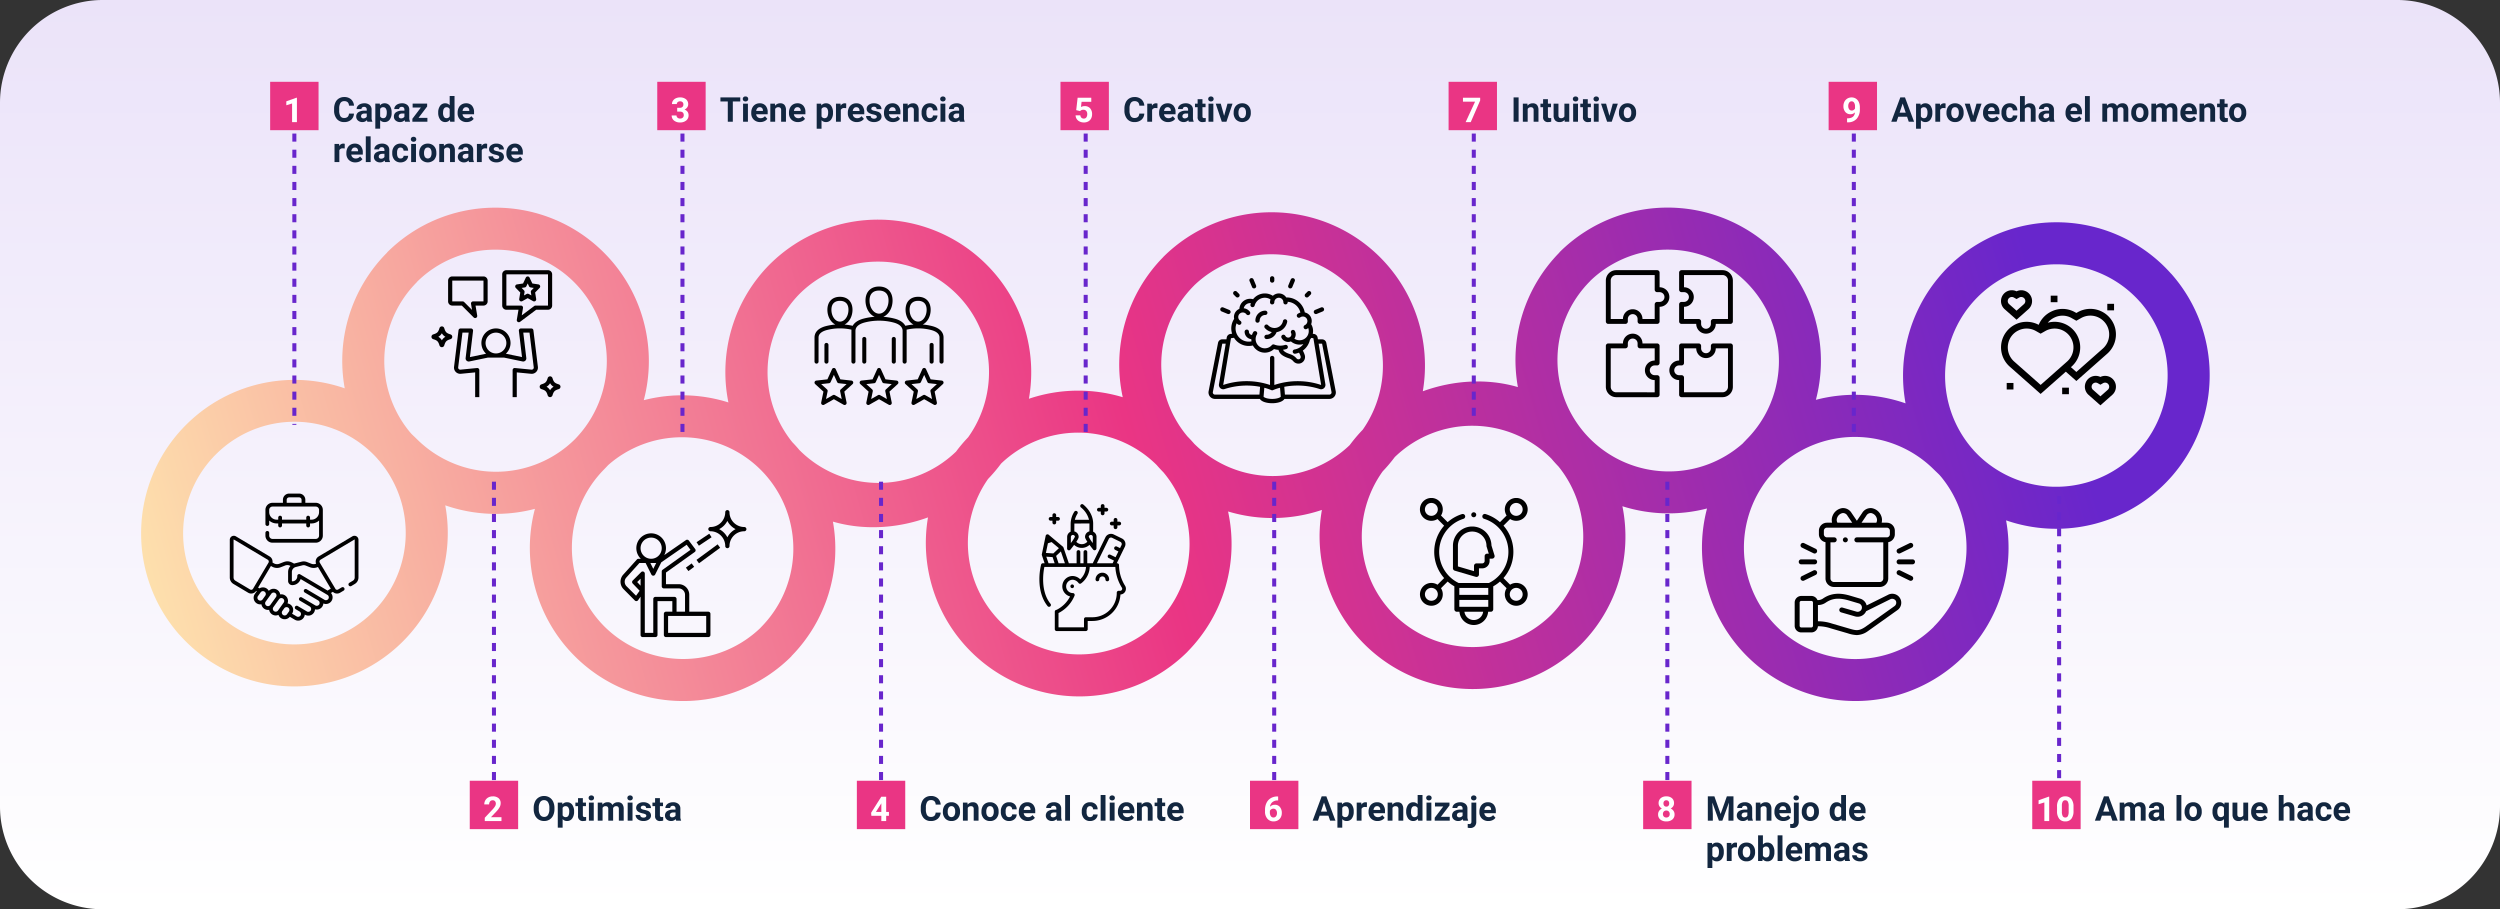 <svg xmlns="http://www.w3.org/2000/svg" xmlns:xlink="http://www.w3.org/1999/xlink" width="1240" height="451" viewBox="0 0 1240 451">
  <rect x="0" y="0" width="1240" height="451" fill="#333333" stroke="none"/>
  <defs>
    <linearGradient id="linear-gradient" x1="0.5" x2="0.5" y2="1" gradientUnits="objectBoundingBox">
      <stop offset="0" stop-color="#ebe3f9"/>
      <stop offset="1" stop-color="#fff"/>
    </linearGradient>
    <linearGradient id="linear-gradient-2" x1="-0.053" y1="0.619" x2="0.947" y2="0.55" gradientUnits="objectBoundingBox">
      <stop offset="0" stop-color="#ffeeb0"/>
      <stop offset="0.539" stop-color="#ea3584"/>
      <stop offset="1" stop-color="#6826cc"/>
    </linearGradient>
    <clipPath id="clip-path">
      <rect id="Rectángulo_293469" data-name="Rectángulo 293469" width="64" height="63" transform="translate(394 9105)" fill="#fffae7"/>
    </clipPath>
    <clipPath id="clip-path-2">
      <rect id="Rectángulo_293471" data-name="Rectángulo 293471" width="64" height="63" transform="translate(584 9111)" fill="#fffae7"/>
    </clipPath>
    <clipPath id="clip-path-3">
      <rect id="Rectángulo_293473" data-name="Rectángulo 293473" width="64" height="63" transform="translate(779 9108)" fill="#fffae7"/>
    </clipPath>
    <clipPath id="clip-path-4">
      <rect id="Rectángulo_293476" data-name="Rectángulo 293476" width="64" height="63" transform="translate(976 9105)" fill="#fffae7"/>
    </clipPath>
    <clipPath id="clip-path-5">
      <rect id="Rectángulo_293477" data-name="Rectángulo 293477" width="58" height="57" transform="translate(1169 9112.047)" fill="#fffae7"/>
    </clipPath>
    <clipPath id="clip-path-6">
      <rect id="Rectángulo_293470" data-name="Rectángulo 293470" width="64" height="63" transform="translate(487 9224)" fill="#fffae7"/>
    </clipPath>
    <clipPath id="clip-path-7">
      <rect id="Rectángulo_293472" data-name="Rectángulo 293472" width="64" height="63" transform="translate(685 9221)" fill="#fffae7"/>
    </clipPath>
    <clipPath id="clip-path-8">
      <rect id="Rectángulo_293474" data-name="Rectángulo 293474" width="64" height="63" transform="translate(879 9218)" fill="#fffae7"/>
    </clipPath>
    <clipPath id="clip-path-9">
      <rect id="Rectángulo_293475" data-name="Rectángulo 293475" width="64" height="63" transform="translate(1068 9223)" fill="#fffae7"/>
    </clipPath>
  </defs>
  <g id="Grupo_874681" data-name="Grupo 874681" transform="translate(-180 -8971)">
    <path id="Trazado_595555" data-name="Trazado 595555" d="M51,0H1189a51,51,0,0,1,51,51V400a51,51,0,0,1-51,51H51A51,51,0,0,1,0,400V51A51,51,0,0,1,51,0Z" transform="translate(180 8971)" fill="url(#linear-gradient)"/>
    <path id="Trazado_595563" data-name="Trazado 595563" d="M226.922,11944.707a76.1,76.1,0,0,1-73.233-95.5,76.008,76.008,0,0,1-41.977-1.112,75.9,75.9,0,0,1-20.693,68.687l0,0c-.018.018-.039.033-.054.051-.075.075-.144.153-.219.229l-.012-.013a76.1,76.1,0,0,1-107.338-.869,75.448,75.448,0,0,1-20.732-66.261,76.384,76.384,0,0,1-46.547.764,76.036,76.036,0,0,1-20.1,69.53l.021.019a76.1,76.1,0,0,1-107.623-.2,76.007,76.007,0,0,1-21.128-66.4c-15.349,5.593-32.078,6.483-47.16,2.093a76.011,76.011,0,0,1-20.618,66.75l.048.048a75.859,75.859,0,0,1-53.707,22.187,75.876,75.876,0,0,1-53.917-22.388,75.842,75.842,0,0,1-19.611-72.931,76.439,76.439,0,0,1-44.476-1.742,76.053,76.053,0,0,1-24.433,70.714,76.107,76.107,0,0,1-107.284-6.412l-.021.021a75.8,75.8,0,0,1-19.11-50.225v-.349a75.924,75.924,0,0,1,25.675-56.853,76.076,76.076,0,0,1,75.309-14.937,76.021,76.021,0,0,1,21.071-67.373l-.042-.042a75.852,75.852,0,0,1,53.35-22.187h.717a75.835,75.835,0,0,1,53.557,22.391,76.044,76.044,0,0,1,19.677,73.1,76.008,76.008,0,0,1,41.977,1.113,75.908,75.908,0,0,1,20.693-68.687l0,0c.018-.018.039-.033.054-.051.075-.075.144-.153.219-.228l.012.012a76.1,76.1,0,0,1,107.338.87,75.446,75.446,0,0,1,20.732,66.26,76.384,76.384,0,0,1,46.546-.764,76.031,76.031,0,0,1,20.1-69.527l-.021-.021a76.1,76.1,0,0,1,107.623.2,76.011,76.011,0,0,1,21.128,66.405c15.349-5.594,32.078-6.484,47.16-2.091a76.007,76.007,0,0,1,20.618-66.749l-.048-.051a76.023,76.023,0,0,1,127.234,73.134,76.44,76.44,0,0,1,44.476,1.739,76.106,76.106,0,0,1,131.717-64.3l.021-.019a75.8,75.8,0,0,1,19.11,50.222v.352a76.117,76.117,0,0,1-100.983,71.787,76.021,76.021,0,0,1-21.071,67.374l.042.042a75.873,75.873,0,0,1-53.353,22.189Zm-39-114.943a55.291,55.291,0,0,0,78.269,78.115l-.039-.036a55.364,55.364,0,0,0,3.7-74.265c-.273-.312-.543-.624-.813-.941-.9-.934-1.889-1.809-2.81-2.732a55.607,55.607,0,0,0-78.3-.141Zm-579.272-2.076c-.552.6-1.113,1.185-1.685,1.767l.012.013a55.313,55.313,0,0,0-.3,78.16,55.349,55.349,0,0,0,77.591.723l-.021-.023a55.376,55.376,0,0,0,1.883-76.4l-.213-.231c-.42-.456-.846-.905-1.284-1.35a55.285,55.285,0,0,0-39.374-16.468h0A55.259,55.259,0,0,0-391.346,11827.688Zm194.886-.749a77.083,77.083,0,0,1-6.472,7.642,55.375,55.375,0,0,0,6.091,70.765,55.355,55.355,0,0,0,77.63.7l-.012-.01a55.361,55.361,0,0,0,3.279-74.771c-.2-.2-.4-.4-.592-.606q-1.44-1.494-2.784-3.046a55.233,55.233,0,0,0-38.861-16.025A55.339,55.339,0,0,0-196.46,11826.938Zm195.279-3.242a76.706,76.706,0,0,1-6.025,7.123c-15.3,21.451-13.736,51.382,5.4,70.734a55.354,55.354,0,0,0,78.113.513,55.354,55.354,0,0,0,3.743-73.646l-.057-.058q-1.822-1.888-3.485-3.868l-.075-.075a55.361,55.361,0,0,0-77.612-.723Zm-509.193,79.075a55.353,55.353,0,0,0,5.077-77.689l-.012.012c-.2-.237-.4-.471-.591-.708a55.2,55.2,0,0,0-77.633-4.259,55.35,55.35,0,0,0-4.915,77.892l.024-.019A55.356,55.356,0,0,0-510.375,11902.771Zm796.275-82.452a55.309,55.309,0,0,0,82.545-73.632l-.021.018a55.289,55.289,0,0,0-83.127,72.918l.012-.009C285.511,11819.849,285.706,11820.085,285.9,11820.319Zm-582.2-77.681a55.354,55.354,0,0,0-3.743,73.646c.018.021.039.039.057.061q1.822,1.885,3.485,3.865a.775.775,0,0,0,.075.075,55.361,55.361,0,0,0,77.612.723,76.235,76.235,0,0,1,6.025-7.122c15.3-21.449,13.736-51.383-5.4-70.732a55.134,55.134,0,0,0-39.318-16.388A55.107,55.107,0,0,0-296.3,11742.639Zm234.485,90.48a55.342,55.342,0,0,0,38.28-15.352,76.862,76.862,0,0,1,6.472-7.642,55.377,55.377,0,0,0-6.091-70.766,55.357,55.357,0,0,0-77.63-.7l.012.012a55.358,55.358,0,0,0-3.277,74.772q.294.3.586.6h0q1.451,1.5,2.8,3.065A55.239,55.239,0,0,0-61.819,11833.119Zm-424.375-96.293.039.039a55.361,55.361,0,0,0-3.7,74.262c.273.313.543.627.813.942.9.936,1.889,1.812,2.81,2.731a55.608,55.608,0,0,0,78.3.142,55.36,55.36,0,0,0-.18-77.864,55.116,55.116,0,0,0-39.17-16.242A55.129,55.129,0,0,0-486.194,11736.826Zm581.926-.468.021.021a55.375,55.375,0,0,0-1.883,76.4c.069.078.141.156.213.234.42.453.846.9,1.284,1.347a55.269,55.269,0,0,0,39.374,16.468h0a55.265,55.265,0,0,0,36.6-13.811q.828-.9,1.685-1.767l-.012-.012a55.218,55.218,0,0,0-77.288-78.881Z" transform="translate(873 -2626.001)" stroke="rgba(0,0,0,0)" stroke-width="1" fill="url(#linear-gradient-2)"/>
    <path id="Trazado_595559" data-name="Trazado 595559" d="M10.567,13.974a4.277,4.277,0,0,1-1.44,3.071A5.058,5.058,0,0,1,5.7,18.166,4.548,4.548,0,0,1,2.046,16.6a6.416,6.416,0,0,1-1.332-4.3v-.739A7.245,7.245,0,0,1,1.328,8.5,4.6,4.6,0,0,1,3.084,6.458a4.918,4.918,0,0,1,2.652-.71,4.927,4.927,0,0,1,3.37,1.121,4.6,4.6,0,0,1,1.478,3.146H8.093a2.524,2.524,0,0,0-.652-1.7A2.413,2.413,0,0,0,5.736,7.79a2.116,2.116,0,0,0-1.864.892,5,5,0,0,0-.635,2.768v.913a5.352,5.352,0,0,0,.594,2.864,2.077,2.077,0,0,0,1.872.9,2.458,2.458,0,0,0,1.722-.527,2.381,2.381,0,0,0,.652-1.631ZM17.249,18a2.664,2.664,0,0,1-.241-.805,2.9,2.9,0,0,1-2.266.971,3.189,3.189,0,0,1-2.187-.764,2.456,2.456,0,0,1-.867-1.926,2.538,2.538,0,0,1,1.058-2.191,5.222,5.222,0,0,1,3.059-.772h1.1V12a1.48,1.48,0,0,0-.32-1,1.257,1.257,0,0,0-1.009-.374,1.429,1.429,0,0,0-.95.291.987.987,0,0,0-.344.8h-2.4a2.41,2.41,0,0,1,.481-1.444A3.182,3.182,0,0,1,13.729,9.23a4.961,4.961,0,0,1,1.976-.378,3.92,3.92,0,0,1,2.635.834,2.918,2.918,0,0,1,.975,2.345v3.893a4.294,4.294,0,0,0,.357,1.934V18Zm-1.984-1.668a2.066,2.066,0,0,0,.979-.237,1.554,1.554,0,0,0,.664-.635V13.916h-.9q-1.8,0-1.917,1.245l-.008.141a.96.96,0,0,0,.315.739A1.225,1.225,0,0,0,15.265,16.332Zm13.979-2.739a5.387,5.387,0,0,1-.942,3.324,3.021,3.021,0,0,1-2.544,1.249,2.8,2.8,0,0,1-2.2-.946v4.233h-2.4V9.019h2.225l.083.88a2.819,2.819,0,0,1,2.274-1.046,3.041,3.041,0,0,1,2.582,1.229,5.532,5.532,0,0,1,.921,3.387Zm-2.4-.174a3.535,3.535,0,0,0-.444-1.934A1.446,1.446,0,0,0,25.11,10.8a1.571,1.571,0,0,0-1.552.863v3.677a1.6,1.6,0,0,0,1.569.888Q26.845,16.232,26.845,13.418ZM35.934,18a2.664,2.664,0,0,1-.241-.805,2.9,2.9,0,0,1-2.266.971A3.189,3.189,0,0,1,31.24,17.4a2.456,2.456,0,0,1-.867-1.926,2.538,2.538,0,0,1,1.058-2.191,5.222,5.222,0,0,1,3.059-.772h1.1V12a1.48,1.48,0,0,0-.32-1,1.257,1.257,0,0,0-1.009-.374,1.429,1.429,0,0,0-.95.291.987.987,0,0,0-.344.8h-2.4a2.41,2.41,0,0,1,.481-1.444A3.182,3.182,0,0,1,32.415,9.23a4.961,4.961,0,0,1,1.976-.378,3.92,3.92,0,0,1,2.635.834A2.918,2.918,0,0,1,38,12.032v3.893a4.294,4.294,0,0,0,.357,1.934V18ZM33.95,16.332a2.066,2.066,0,0,0,.979-.237,1.554,1.554,0,0,0,.664-.635V13.916h-.9q-1.8,0-1.917,1.245l-.008.141a.96.96,0,0,0,.315.739A1.225,1.225,0,0,0,33.95,16.332Zm8.649-.266h4.391V18H39.537V16.539l4.225-5.586h-4.1V9.019h7.2v1.413Zm9.753-2.623A5.413,5.413,0,0,1,53.3,10.1a3.057,3.057,0,0,1,2.577-1.245,2.751,2.751,0,0,1,2.167.979V5.25h2.407V18H58.28l-.116-.955a2.823,2.823,0,0,1-2.308,1.121,3.049,3.049,0,0,1-2.544-1.249A5.587,5.587,0,0,1,52.353,13.443Zm2.4.179a3.546,3.546,0,0,0,.44,1.937,1.433,1.433,0,0,0,1.278.673,1.605,1.605,0,0,0,1.569-.939v-3.55a1.582,1.582,0,0,0-1.552-.939Q54.752,10.8,54.752,13.621Zm11.688,4.545a4.409,4.409,0,0,1-3.217-1.212,4.308,4.308,0,0,1-1.241-3.229v-.232a5.426,5.426,0,0,1,.523-2.42,3.838,3.838,0,0,1,1.482-1.644,4.159,4.159,0,0,1,2.187-.577,3.727,3.727,0,0,1,2.9,1.162,4.722,4.722,0,0,1,1.058,3.3v.979H64.414a2.229,2.229,0,0,0,.7,1.411,2.12,2.12,0,0,0,1.482.531,2.589,2.589,0,0,0,2.167-1l1.179,1.32a3.6,3.6,0,0,1-1.461,1.191A4.793,4.793,0,0,1,66.439,18.166Zm-.274-7.379a1.5,1.5,0,0,0-1.158.484,2.5,2.5,0,0,0-.569,1.384h3.337v-.192a1.786,1.786,0,0,0-.432-1.238A1.547,1.547,0,0,0,66.166,10.787ZM5.968,31.268A6.517,6.517,0,0,0,5.1,31.2a1.757,1.757,0,0,0-1.785.921V38H.921V29.019H3.188l.066,1.071a2.223,2.223,0,0,1,2-1.237A2.514,2.514,0,0,1,6,28.96Zm5.288,6.9a4.409,4.409,0,0,1-3.217-1.212A4.308,4.308,0,0,1,6.8,33.725v-.232a5.426,5.426,0,0,1,.523-2.42A3.838,3.838,0,0,1,8.8,29.429a4.159,4.159,0,0,1,2.187-.577,3.727,3.727,0,0,1,2.9,1.162,4.722,4.722,0,0,1,1.058,3.3v.979H9.23a2.229,2.229,0,0,0,.7,1.411,2.12,2.12,0,0,0,1.482.531,2.589,2.589,0,0,0,2.167-1l1.179,1.32A3.6,3.6,0,0,1,13.3,37.739,4.793,4.793,0,0,1,11.256,38.166Zm-.274-7.379a1.5,1.5,0,0,0-1.158.484,2.5,2.5,0,0,0-.569,1.384h3.337v-.192a1.786,1.786,0,0,0-.432-1.238A1.547,1.547,0,0,0,10.982,30.787ZM18.843,38H16.436V25.25h2.407Zm7.18,0a2.664,2.664,0,0,1-.241-.805,2.9,2.9,0,0,1-2.266.971,3.189,3.189,0,0,1-2.187-.764,2.456,2.456,0,0,1-.867-1.926,2.538,2.538,0,0,1,1.058-2.191,5.222,5.222,0,0,1,3.059-.772h1.1V32a1.48,1.48,0,0,0-.32-1,1.257,1.257,0,0,0-1.009-.374,1.429,1.429,0,0,0-.95.291.987.987,0,0,0-.344.8h-2.4a2.41,2.41,0,0,1,.481-1.444A3.182,3.182,0,0,1,22.5,29.23a4.961,4.961,0,0,1,1.976-.378,3.92,3.92,0,0,1,2.635.834,2.918,2.918,0,0,1,.975,2.345v3.893a4.294,4.294,0,0,0,.357,1.934V38Zm-1.984-1.668a2.066,2.066,0,0,0,.979-.237,1.554,1.554,0,0,0,.664-.635V33.916h-.9q-1.8,0-1.917,1.245l-.008.141a.96.96,0,0,0,.315.739A1.225,1.225,0,0,0,24.039,36.332Zm9.629-.1a1.573,1.573,0,0,0,1.079-.365,1.28,1.28,0,0,0,.432-.971h2.25a3.077,3.077,0,0,1-.5,1.673,3.286,3.286,0,0,1-1.341,1.179,4.2,4.2,0,0,1-1.88.419,3.9,3.9,0,0,1-3.038-1.224,4.845,4.845,0,0,1-1.112-3.383V33.4a4.79,4.79,0,0,1,1.1-3.312,3.854,3.854,0,0,1,3.03-1.237,3.778,3.778,0,0,1,2.7.959,3.4,3.4,0,0,1,1.033,2.552h-2.25a1.648,1.648,0,0,0-.432-1.139,1.6,1.6,0,0,0-2.362.173,3.541,3.541,0,0,0-.427,1.983v.249a3.586,3.586,0,0,0,.423,2A1.463,1.463,0,0,0,33.668,36.232ZM41.33,38H38.922V29.019H41.33ZM38.781,26.694a1.181,1.181,0,0,1,.361-.888,1.556,1.556,0,0,1,1.963,0,1.268,1.268,0,0,1,0,1.785,1.539,1.539,0,0,1-1.951,0A1.178,1.178,0,0,1,38.781,26.694Zm4.15,6.732a5.327,5.327,0,0,1,.515-2.382,3.767,3.767,0,0,1,1.482-1.619,4.323,4.323,0,0,1,2.245-.573,4.09,4.09,0,0,1,2.968,1.112,4.464,4.464,0,0,1,1.282,3.021l.017.614a4.694,4.694,0,0,1-1.154,3.316,4.472,4.472,0,0,1-6.2,0,4.777,4.777,0,0,1-1.158-3.387Zm2.4.17a3.357,3.357,0,0,0,.481,1.958,1.73,1.73,0,0,0,2.739.008,3.674,3.674,0,0,0,.49-2.141,3.324,3.324,0,0,0-.49-1.945,1.592,1.592,0,0,0-1.378-.69,1.566,1.566,0,0,0-1.361.686A3.735,3.735,0,0,0,45.331,33.6Zm9.795-4.578.075,1.038a3.136,3.136,0,0,1,2.582-1.2,2.606,2.606,0,0,1,2.125.838,3.912,3.912,0,0,1,.714,2.507V38h-2.4V32.256a1.556,1.556,0,0,0-.332-1.108,1.486,1.486,0,0,0-1.1-.344,1.65,1.65,0,0,0-1.519.863V38h-2.4V29.019ZM67.643,38a2.664,2.664,0,0,1-.241-.805,2.9,2.9,0,0,1-2.266.971,3.189,3.189,0,0,1-2.187-.764,2.456,2.456,0,0,1-.867-1.926,2.538,2.538,0,0,1,1.058-2.191,5.222,5.222,0,0,1,3.059-.772h1.1V32a1.48,1.48,0,0,0-.32-1,1.257,1.257,0,0,0-1.009-.374,1.429,1.429,0,0,0-.95.291.987.987,0,0,0-.344.8h-2.4a2.41,2.41,0,0,1,.481-1.444,3.182,3.182,0,0,1,1.361-1.042,4.961,4.961,0,0,1,1.976-.378,3.92,3.92,0,0,1,2.635.834,2.918,2.918,0,0,1,.975,2.345v3.893a4.294,4.294,0,0,0,.357,1.934V38Zm-1.984-1.668a2.066,2.066,0,0,0,.979-.237,1.554,1.554,0,0,0,.664-.635V33.916h-.9q-1.8,0-1.917,1.245l-.008.141a.96.96,0,0,0,.315.739A1.225,1.225,0,0,0,65.659,36.332ZM76.6,31.268a6.517,6.517,0,0,0-.863-.066,1.757,1.757,0,0,0-1.785.921V38h-2.4V29.019h2.266l.066,1.071a2.223,2.223,0,0,1,2-1.237,2.514,2.514,0,0,1,.747.108Zm6.018,4.25a.773.773,0,0,0-.436-.693,4.95,4.95,0,0,0-1.4-.452q-3.2-.672-3.2-2.723a2.468,2.468,0,0,1,.992-2,4,4,0,0,1,2.594-.8,4.307,4.307,0,0,1,2.735.805,2.538,2.538,0,0,1,1.025,2.092h-2.4a1.161,1.161,0,0,0-.332-.851,1.405,1.405,0,0,0-1.038-.336,1.436,1.436,0,0,0-.938.274.865.865,0,0,0-.332.7.739.739,0,0,0,.378.643,3.885,3.885,0,0,0,1.274.423,10.407,10.407,0,0,1,1.511.4,2.482,2.482,0,0,1,1.9,2.416A2.343,2.343,0,0,1,83.9,37.406a4.548,4.548,0,0,1-2.723.76,4.75,4.75,0,0,1-2-.4,3.363,3.363,0,0,1-1.374-1.1,2.565,2.565,0,0,1-.5-1.515h2.274a1.252,1.252,0,0,0,.473.979,1.877,1.877,0,0,0,1.179.34,1.737,1.737,0,0,0,1.042-.261A.814.814,0,0,0,82.618,35.518Zm8.01,2.648a4.409,4.409,0,0,1-3.217-1.212,4.308,4.308,0,0,1-1.241-3.229v-.232a5.426,5.426,0,0,1,.523-2.42,3.838,3.838,0,0,1,1.482-1.644,4.159,4.159,0,0,1,2.187-.577,3.727,3.727,0,0,1,2.9,1.162,4.722,4.722,0,0,1,1.058,3.3v.979H88.6a2.229,2.229,0,0,0,.7,1.411,2.12,2.12,0,0,0,1.482.531,2.589,2.589,0,0,0,2.167-1l1.179,1.32a3.6,3.6,0,0,1-1.461,1.191A4.793,4.793,0,0,1,90.628,38.166Zm-.274-7.379a1.5,1.5,0,0,0-1.158.484,2.5,2.5,0,0,0-.569,1.384h3.337v-.192a1.786,1.786,0,0,0-.432-1.238A1.547,1.547,0,0,0,90.354,30.787Z" transform="translate(345 9013.382)" fill="#12263f"/>
    <path id="Trazado_595578" data-name="Trazado 595578" d="M11.007,12.231a7.3,7.3,0,0,1-.631,3.129,4.751,4.751,0,0,1-1.805,2.075,4.994,4.994,0,0,1-2.694.73A5.028,5.028,0,0,1,3.2,17.444,4.8,4.8,0,0,1,1.37,15.381,7.087,7.087,0,0,1,.714,12.3v-.6a7.258,7.258,0,0,1,.643-3.142A4.79,4.79,0,0,1,3.175,6.474,5,5,0,0,1,5.86,5.748a5,5,0,0,1,2.685.726,4.79,4.79,0,0,1,1.818,2.083,7.237,7.237,0,0,1,.643,3.134Zm-2.523-.548A5.086,5.086,0,0,0,7.8,8.794,2.218,2.218,0,0,0,5.86,7.807a2.219,2.219,0,0,0-1.934.975,5.028,5.028,0,0,0-.689,2.86v.589A5.15,5.15,0,0,0,3.918,15.1a2.212,2.212,0,0,0,1.959,1.021A2.192,2.192,0,0,0,7.8,15.14a5.12,5.12,0,0,0,.681-2.868Zm12.26,1.909a5.387,5.387,0,0,1-.942,3.324,3.021,3.021,0,0,1-2.544,1.249,2.8,2.8,0,0,1-2.2-.946v4.233h-2.4V9.019h2.225l.083.88a2.819,2.819,0,0,1,2.274-1.046,3.041,3.041,0,0,1,2.582,1.229,5.532,5.532,0,0,1,.921,3.387Zm-2.4-.174a3.535,3.535,0,0,0-.444-1.934A1.446,1.446,0,0,0,16.61,10.8a1.571,1.571,0,0,0-1.552.863v3.677a1.6,1.6,0,0,0,1.569.888Q18.345,16.232,18.345,13.418ZM25.1,6.811V9.019h1.536v1.76H25.1v4.482a1.07,1.07,0,0,0,.191.714.959.959,0,0,0,.73.216,3.826,3.826,0,0,0,.706-.058V17.95a4.938,4.938,0,0,1-1.453.216A2.29,2.29,0,0,1,22.7,15.618V10.778H21.391V9.019H22.7V6.811ZM30.505,18H28.1V9.019h2.407ZM27.957,6.694a1.181,1.181,0,0,1,.361-.888,1.556,1.556,0,0,1,1.963,0,1.175,1.175,0,0,1,.365.888,1.178,1.178,0,0,1-.369.9,1.539,1.539,0,0,1-1.951,0A1.178,1.178,0,0,1,27.957,6.694ZM34.73,9.019l.075,1a3.156,3.156,0,0,1,2.582-1.17,2.4,2.4,0,0,1,2.382,1.37,3.084,3.084,0,0,1,2.7-1.37,2.679,2.679,0,0,1,2.175.851,3.911,3.911,0,0,1,.714,2.561V18H42.948V12.272a1.71,1.71,0,0,0-.3-1.116A1.324,1.324,0,0,0,41.6,10.8,1.5,1.5,0,0,0,40.1,11.833L40.109,18h-2.4V12.281a1.689,1.689,0,0,0-.307-1.129,1.337,1.337,0,0,0-1.046-.349,1.555,1.555,0,0,0-1.478.847V18h-2.4V9.019ZM49.73,18H47.323V9.019H49.73ZM47.182,6.694a1.181,1.181,0,0,1,.361-.888,1.556,1.556,0,0,1,1.963,0,1.175,1.175,0,0,1,.365.888,1.178,1.178,0,0,1-.369.9,1.539,1.539,0,0,1-1.951,0A1.178,1.178,0,0,1,47.182,6.694Zm9.388,8.824a.773.773,0,0,0-.436-.693,4.95,4.95,0,0,0-1.4-.452q-3.2-.672-3.2-2.723a2.468,2.468,0,0,1,.992-2,4,4,0,0,1,2.594-.8,4.307,4.307,0,0,1,2.735.805,2.538,2.538,0,0,1,1.025,2.092h-2.4a1.161,1.161,0,0,0-.332-.851,1.405,1.405,0,0,0-1.038-.336,1.436,1.436,0,0,0-.938.274.865.865,0,0,0-.332.7.739.739,0,0,0,.378.643,3.885,3.885,0,0,0,1.274.423A10.407,10.407,0,0,1,57,13a2.482,2.482,0,0,1,1.9,2.416,2.343,2.343,0,0,1-1.054,1.988,4.548,4.548,0,0,1-2.723.76,4.75,4.75,0,0,1-2-.4,3.363,3.363,0,0,1-1.374-1.1,2.565,2.565,0,0,1-.5-1.515h2.274a1.252,1.252,0,0,0,.473.979,1.877,1.877,0,0,0,1.179.34,1.737,1.737,0,0,0,1.042-.261A.814.814,0,0,0,56.57,15.518Zm6.749-8.708V9.019h1.536v1.76H63.318v4.482a1.07,1.07,0,0,0,.191.714.959.959,0,0,0,.73.216,3.826,3.826,0,0,0,.706-.058V17.95a4.938,4.938,0,0,1-1.453.216,2.29,2.29,0,0,1-2.573-2.548V10.778H59.608V9.019h1.312V6.811ZM71.4,18a2.664,2.664,0,0,1-.241-.805,2.9,2.9,0,0,1-2.266.971A3.189,3.189,0,0,1,66.7,17.4a2.456,2.456,0,0,1-.867-1.926,2.538,2.538,0,0,1,1.058-2.191,5.222,5.222,0,0,1,3.059-.772h1.1V12a1.48,1.48,0,0,0-.32-1,1.257,1.257,0,0,0-1.009-.374,1.429,1.429,0,0,0-.95.291.987.987,0,0,0-.344.8h-2.4a2.41,2.41,0,0,1,.481-1.444A3.182,3.182,0,0,1,67.875,9.23a4.961,4.961,0,0,1,1.976-.378,3.92,3.92,0,0,1,2.635.834,2.918,2.918,0,0,1,.975,2.345v3.893a4.294,4.294,0,0,0,.357,1.934V18Zm-1.984-1.668a2.066,2.066,0,0,0,.979-.237,1.554,1.554,0,0,0,.664-.635V13.916h-.9q-1.8,0-1.917,1.245l-.008.141a.96.96,0,0,0,.315.739A1.225,1.225,0,0,0,69.411,16.332Z" transform="translate(444 9360.063)" fill="#12263f"/>
    <path id="Trazado_595579" data-name="Trazado 595579" d="M10.567,13.974a4.277,4.277,0,0,1-1.44,3.071A5.058,5.058,0,0,1,5.7,18.166,4.548,4.548,0,0,1,2.046,16.6a6.416,6.416,0,0,1-1.332-4.3v-.739A7.245,7.245,0,0,1,1.328,8.5,4.6,4.6,0,0,1,3.084,6.458a4.918,4.918,0,0,1,2.652-.71,4.927,4.927,0,0,1,3.37,1.121,4.6,4.6,0,0,1,1.478,3.146H8.093a2.524,2.524,0,0,0-.652-1.7A2.413,2.413,0,0,0,5.736,7.79a2.116,2.116,0,0,0-1.864.892,5,5,0,0,0-.635,2.768v.913a5.352,5.352,0,0,0,.594,2.864,2.077,2.077,0,0,0,1.872.9,2.458,2.458,0,0,0,1.722-.527,2.381,2.381,0,0,0,.652-1.631Zm1.1-.548a5.327,5.327,0,0,1,.515-2.382,3.768,3.768,0,0,1,1.482-1.619,4.323,4.323,0,0,1,2.245-.573A4.09,4.09,0,0,1,18.88,9.965a4.464,4.464,0,0,1,1.282,3.021l.017.614a4.694,4.694,0,0,1-1.154,3.316,4.011,4.011,0,0,1-3.1,1.249,4.031,4.031,0,0,1-3.1-1.245,4.777,4.777,0,0,1-1.158-3.387Zm2.4.17a3.357,3.357,0,0,0,.481,1.958,1.73,1.73,0,0,0,2.739.008,3.674,3.674,0,0,0,.49-2.141,3.324,3.324,0,0,0-.49-1.945,1.592,1.592,0,0,0-1.378-.69,1.566,1.566,0,0,0-1.361.686A3.735,3.735,0,0,0,14.07,13.6Zm9.795-4.578.075,1.038a3.136,3.136,0,0,1,2.582-1.2,2.606,2.606,0,0,1,2.125.838A3.912,3.912,0,0,1,29.36,12.2V18h-2.4V12.256a1.556,1.556,0,0,0-.332-1.108,1.486,1.486,0,0,0-1.1-.344,1.65,1.65,0,0,0-1.519.863V18h-2.4V9.019ZM30.8,13.426a5.327,5.327,0,0,1,.515-2.382A3.768,3.768,0,0,1,32.8,9.425a4.323,4.323,0,0,1,2.245-.573,4.09,4.09,0,0,1,2.968,1.112A4.464,4.464,0,0,1,39.3,12.986l.017.614a4.694,4.694,0,0,1-1.154,3.316,4.011,4.011,0,0,1-3.1,1.249,4.031,4.031,0,0,1-3.1-1.245A4.777,4.777,0,0,1,30.8,13.534Zm2.4.17a3.357,3.357,0,0,0,.481,1.958,1.73,1.73,0,0,0,2.739.008,3.674,3.674,0,0,0,.49-2.141,3.324,3.324,0,0,0-.49-1.945,1.592,1.592,0,0,0-1.378-.69,1.566,1.566,0,0,0-1.361.686A3.735,3.735,0,0,0,33.2,13.6Zm11.322,2.635a1.573,1.573,0,0,0,1.079-.365,1.28,1.28,0,0,0,.432-.971h2.25a3.077,3.077,0,0,1-.5,1.673,3.286,3.286,0,0,1-1.341,1.179,4.2,4.2,0,0,1-1.88.419,3.9,3.9,0,0,1-3.038-1.224,4.845,4.845,0,0,1-1.112-3.383V13.4a4.79,4.79,0,0,1,1.1-3.312,3.854,3.854,0,0,1,3.03-1.237,3.778,3.778,0,0,1,2.7.959,3.4,3.4,0,0,1,1.033,2.552h-2.25a1.648,1.648,0,0,0-.432-1.139,1.6,1.6,0,0,0-2.362.173,3.541,3.541,0,0,0-.427,1.983v.249a3.586,3.586,0,0,0,.423,2A1.463,1.463,0,0,0,44.525,16.232Zm9.264,1.934a4.409,4.409,0,0,1-3.217-1.212,4.308,4.308,0,0,1-1.241-3.229v-.232a5.426,5.426,0,0,1,.523-2.42,3.838,3.838,0,0,1,1.482-1.644,4.159,4.159,0,0,1,2.187-.577,3.727,3.727,0,0,1,2.9,1.162,4.722,4.722,0,0,1,1.058,3.3v.979H51.764a2.229,2.229,0,0,0,.7,1.411,2.12,2.12,0,0,0,1.482.531,2.589,2.589,0,0,0,2.167-1l1.179,1.32a3.6,3.6,0,0,1-1.461,1.191A4.793,4.793,0,0,1,53.789,18.166Zm-.274-7.379a1.5,1.5,0,0,0-1.158.484,2.5,2.5,0,0,0-.569,1.384h3.337v-.192a1.786,1.786,0,0,0-.432-1.238A1.547,1.547,0,0,0,53.515,10.787ZM68.282,18a2.664,2.664,0,0,1-.241-.805,2.9,2.9,0,0,1-2.266.971,3.189,3.189,0,0,1-2.187-.764,2.456,2.456,0,0,1-.867-1.926,2.538,2.538,0,0,1,1.058-2.191,5.222,5.222,0,0,1,3.059-.772h1.1V12a1.48,1.48,0,0,0-.32-1,1.257,1.257,0,0,0-1.009-.374,1.429,1.429,0,0,0-.95.291.987.987,0,0,0-.344.8h-2.4a2.41,2.41,0,0,1,.481-1.444A3.182,3.182,0,0,1,64.763,9.23a4.961,4.961,0,0,1,1.976-.378,3.92,3.92,0,0,1,2.635.834,2.918,2.918,0,0,1,.975,2.345v3.893a4.294,4.294,0,0,0,.357,1.934V18ZM66.3,16.332a2.066,2.066,0,0,0,.979-.237,1.554,1.554,0,0,0,.664-.635V13.916h-.9q-1.8,0-1.917,1.245l-.008.141a.96.96,0,0,0,.315.739A1.225,1.225,0,0,0,66.3,16.332ZM74.724,18H72.316V5.25h2.407Zm9.944-1.768a1.573,1.573,0,0,0,1.079-.365,1.28,1.28,0,0,0,.432-.971h2.25a3.077,3.077,0,0,1-.5,1.673,3.286,3.286,0,0,1-1.341,1.179,4.2,4.2,0,0,1-1.88.419,3.9,3.9,0,0,1-3.038-1.224,4.845,4.845,0,0,1-1.112-3.383V13.4a4.79,4.79,0,0,1,1.1-3.312,3.854,3.854,0,0,1,3.03-1.237,3.778,3.778,0,0,1,2.7.959,3.4,3.4,0,0,1,1.033,2.552h-2.25a1.648,1.648,0,0,0-.432-1.139,1.6,1.6,0,0,0-2.362.173,3.541,3.541,0,0,0-.427,1.983v.249a3.586,3.586,0,0,0,.423,2A1.463,1.463,0,0,0,84.668,16.232ZM92.33,18H89.922V5.25H92.33Zm4.507,0H94.43V9.019h2.407ZM94.289,6.694a1.181,1.181,0,0,1,.361-.888,1.556,1.556,0,0,1,1.963,0,1.175,1.175,0,0,1,.365.888,1.178,1.178,0,0,1-.369.9,1.539,1.539,0,0,1-1.951,0A1.178,1.178,0,0,1,94.289,6.694Zm8.658,11.472a4.409,4.409,0,0,1-3.217-1.212,4.308,4.308,0,0,1-1.241-3.229v-.232a5.426,5.426,0,0,1,.523-2.42,3.838,3.838,0,0,1,1.482-1.644,4.159,4.159,0,0,1,2.187-.577,3.727,3.727,0,0,1,2.9,1.162,4.722,4.722,0,0,1,1.058,3.3v.979h-5.719a2.229,2.229,0,0,0,.7,1.411,2.12,2.12,0,0,0,1.482.531,2.589,2.589,0,0,0,2.167-1l1.179,1.32a3.6,3.6,0,0,1-1.461,1.191A4.793,4.793,0,0,1,102.946,18.166Zm-.274-7.379a1.5,1.5,0,0,0-1.158.484,2.5,2.5,0,0,0-.569,1.384h3.337v-.192a1.786,1.786,0,0,0-.432-1.238A1.547,1.547,0,0,0,102.672,10.787Zm7.537-1.768.075,1.038a3.136,3.136,0,0,1,2.582-1.2,2.606,2.606,0,0,1,2.125.838A3.912,3.912,0,0,1,115.7,12.2V18h-2.4V12.256a1.556,1.556,0,0,0-.332-1.108,1.486,1.486,0,0,0-1.1-.344,1.65,1.65,0,0,0-1.519.863V18h-2.4V9.019Zm10.185-2.208V9.019h1.536v1.76h-1.536v4.482a1.07,1.07,0,0,0,.191.714.959.959,0,0,0,.73.216,3.826,3.826,0,0,0,.706-.058V17.95a4.938,4.938,0,0,1-1.453.216A2.29,2.29,0,0,1,118,15.618V10.778h-1.312V9.019H118V6.811ZM127.4,18.166a4.409,4.409,0,0,1-3.217-1.212,4.308,4.308,0,0,1-1.241-3.229v-.232a5.426,5.426,0,0,1,.523-2.42,3.838,3.838,0,0,1,1.482-1.644,4.159,4.159,0,0,1,2.187-.577,3.727,3.727,0,0,1,2.9,1.162,4.722,4.722,0,0,1,1.058,3.3v.979h-5.719a2.229,2.229,0,0,0,.7,1.411,2.12,2.12,0,0,0,1.482.531,2.589,2.589,0,0,0,2.167-1l1.179,1.32a3.6,3.6,0,0,1-1.461,1.191A4.793,4.793,0,0,1,127.4,18.166Zm-.274-7.379a1.5,1.5,0,0,0-1.158.484,2.5,2.5,0,0,0-.569,1.384h3.337v-.192a1.786,1.786,0,0,0-.432-1.238A1.547,1.547,0,0,0,127.126,10.787Z" transform="translate(636 9360.063)" fill="#12263f"/>
    <path id="Trazado_595580" data-name="Trazado 595580" d="M7.9,15.51H3.536L2.706,18H.058l4.5-12.086H6.865L11.389,18H8.741ZM4.208,13.493H7.23L5.711,8.969Zm16.236.1a5.387,5.387,0,0,1-.942,3.324,3.021,3.021,0,0,1-2.544,1.249,2.8,2.8,0,0,1-2.2-.946v4.233h-2.4V9.019h2.225l.083.88a2.819,2.819,0,0,1,2.274-1.046,3.041,3.041,0,0,1,2.582,1.229,5.532,5.532,0,0,1,.921,3.387Zm-2.4-.174a3.535,3.535,0,0,0-.444-1.934,1.446,1.446,0,0,0-1.291-.681,1.571,1.571,0,0,0-1.552.863v3.677a1.6,1.6,0,0,0,1.569.888Q18.046,16.232,18.046,13.418Zm8.932-2.15a6.517,6.517,0,0,0-.863-.066,1.757,1.757,0,0,0-1.785.921V18h-2.4V9.019H24.2l.066,1.071a2.223,2.223,0,0,1,2-1.237,2.514,2.514,0,0,1,.747.108Zm5.288,6.9a4.409,4.409,0,0,1-3.217-1.212,4.308,4.308,0,0,1-1.241-3.229v-.232a5.426,5.426,0,0,1,.523-2.42,3.838,3.838,0,0,1,1.482-1.644A4.159,4.159,0,0,1,32,8.853a3.727,3.727,0,0,1,2.9,1.162,4.722,4.722,0,0,1,1.058,3.3v.979H30.24a2.229,2.229,0,0,0,.7,1.411,2.12,2.12,0,0,0,1.482.531,2.589,2.589,0,0,0,2.167-1l1.179,1.32a3.6,3.6,0,0,1-1.461,1.191A4.793,4.793,0,0,1,32.265,18.166Zm-.274-7.379a1.5,1.5,0,0,0-1.158.484,2.5,2.5,0,0,0-.569,1.384H33.6v-.192a1.786,1.786,0,0,0-.432-1.238A1.547,1.547,0,0,0,31.991,10.787Zm7.537-1.768.075,1.038a3.136,3.136,0,0,1,2.582-1.2,2.606,2.606,0,0,1,2.125.838,3.912,3.912,0,0,1,.714,2.507V18h-2.4V12.256a1.556,1.556,0,0,0-.332-1.108,1.486,1.486,0,0,0-1.1-.344,1.65,1.65,0,0,0-1.519.863V18h-2.4V9.019Zm6.939,4.424A5.413,5.413,0,0,1,47.41,10.1a3.057,3.057,0,0,1,2.577-1.245,2.751,2.751,0,0,1,2.167.979V5.25h2.407V18H52.395l-.116-.955a2.823,2.823,0,0,1-2.308,1.121,3.049,3.049,0,0,1-2.544-1.249A5.587,5.587,0,0,1,46.468,13.443Zm2.4.179a3.546,3.546,0,0,0,.44,1.937,1.433,1.433,0,0,0,1.278.673,1.605,1.605,0,0,0,1.569-.939v-3.55A1.582,1.582,0,0,0,50.6,10.8Q48.867,10.8,48.867,13.621ZM58.952,18H56.545V9.019h2.407ZM56.4,6.694a1.181,1.181,0,0,1,.361-.888,1.556,1.556,0,0,1,1.963,0,1.175,1.175,0,0,1,.365.888,1.178,1.178,0,0,1-.369.9,1.539,1.539,0,0,1-1.951,0A1.178,1.178,0,0,1,56.4,6.694Zm7.28,9.372h4.391V18H60.621V16.539l4.225-5.586h-4.1V9.019h7.2v1.413ZM74.782,18a2.664,2.664,0,0,1-.241-.805,2.9,2.9,0,0,1-2.266.971,3.189,3.189,0,0,1-2.187-.764,2.456,2.456,0,0,1-.867-1.926,2.538,2.538,0,0,1,1.058-2.191,5.222,5.222,0,0,1,3.059-.772h1.1V12a1.48,1.48,0,0,0-.32-1,1.257,1.257,0,0,0-1.009-.374,1.429,1.429,0,0,0-.95.291.987.987,0,0,0-.344.8h-2.4a2.41,2.41,0,0,1,.481-1.444A3.182,3.182,0,0,1,71.262,9.23a4.961,4.961,0,0,1,1.976-.378,3.92,3.92,0,0,1,2.635.834,2.918,2.918,0,0,1,.975,2.345v3.893a4.294,4.294,0,0,0,.357,1.934V18ZM72.8,16.332a2.066,2.066,0,0,0,.979-.237,1.554,1.554,0,0,0,.664-.635V13.916h-.9q-1.8,0-1.917,1.245l-.008.141a.96.96,0,0,0,.315.739A1.225,1.225,0,0,0,72.8,16.332Zm8.434-7.313V18.49a3.213,3.213,0,0,1-.789,2.312,3,3,0,0,1-2.274.826,4.878,4.878,0,0,1-1.187-.141v-1.9a4.5,4.5,0,0,0,.755.075q1.087,0,1.087-1.154V9.019Zm-2.6-2.324a1.181,1.181,0,0,1,.361-.888,1.562,1.562,0,0,1,1.967,0,1.181,1.181,0,0,1,.361.888,1.178,1.178,0,0,1-.369.9,1.539,1.539,0,0,1-1.951,0A1.178,1.178,0,0,1,78.633,6.694Zm8.608,11.472a4.409,4.409,0,0,1-3.217-1.212,4.308,4.308,0,0,1-1.241-3.229v-.232a5.426,5.426,0,0,1,.523-2.42,3.838,3.838,0,0,1,1.482-1.644,4.159,4.159,0,0,1,2.187-.577,3.727,3.727,0,0,1,2.9,1.162,4.722,4.722,0,0,1,1.058,3.3v.979H85.216a2.229,2.229,0,0,0,.7,1.411,2.12,2.12,0,0,0,1.482.531,2.589,2.589,0,0,0,2.167-1l1.179,1.32a3.6,3.6,0,0,1-1.461,1.191A4.793,4.793,0,0,1,87.241,18.166Zm-.274-7.379a1.5,1.5,0,0,0-1.158.484,2.5,2.5,0,0,0-.569,1.384h3.337v-.192a1.786,1.786,0,0,0-.432-1.238A1.547,1.547,0,0,0,86.967,10.787Z" transform="translate(831 9360.063)" fill="#12263f"/>
    <path id="Trazado_595581" data-name="Trazado 595581" d="M4.333,5.914l3.1,8.766,3.088-8.766H13.8V18H11.3V14.7l.249-5.7L8.284,18H6.574L3.32,9,3.569,14.7V18H1.079V5.914ZM21.018,18a2.664,2.664,0,0,1-.241-.805,2.9,2.9,0,0,1-2.266.971,3.189,3.189,0,0,1-2.187-.764,2.456,2.456,0,0,1-.867-1.926,2.538,2.538,0,0,1,1.058-2.191,5.222,5.222,0,0,1,3.059-.772h1.1V12a1.48,1.48,0,0,0-.32-1,1.257,1.257,0,0,0-1.009-.374,1.429,1.429,0,0,0-.95.291.987.987,0,0,0-.344.8h-2.4a2.41,2.41,0,0,1,.481-1.444A3.182,3.182,0,0,1,17.5,9.23a4.961,4.961,0,0,1,1.976-.378,3.92,3.92,0,0,1,2.635.834,2.918,2.918,0,0,1,.975,2.345v3.893a4.294,4.294,0,0,0,.357,1.934V18Zm-1.984-1.668a2.066,2.066,0,0,0,.979-.237,1.554,1.554,0,0,0,.664-.635V13.916h-.9q-1.8,0-1.917,1.245l-.008.141a.96.96,0,0,0,.315.739A1.225,1.225,0,0,0,19.034,16.332Zm8.1-7.313.075,1.038a3.136,3.136,0,0,1,2.582-1.2,2.606,2.606,0,0,1,2.125.838A3.912,3.912,0,0,1,32.63,12.2V18h-2.4V12.256a1.556,1.556,0,0,0-.332-1.108,1.486,1.486,0,0,0-1.1-.344,1.65,1.65,0,0,0-1.519.863V18h-2.4V9.019Zm11.447,9.147a4.409,4.409,0,0,1-3.217-1.212,4.308,4.308,0,0,1-1.241-3.229v-.232a5.426,5.426,0,0,1,.523-2.42,3.838,3.838,0,0,1,1.482-1.644,4.159,4.159,0,0,1,2.187-.577,3.727,3.727,0,0,1,2.9,1.162,4.722,4.722,0,0,1,1.058,3.3v.979H36.557a2.229,2.229,0,0,0,.7,1.411,2.12,2.12,0,0,0,1.482.531,2.589,2.589,0,0,0,2.167-1l1.179,1.32a3.6,3.6,0,0,1-1.461,1.191A4.793,4.793,0,0,1,38.582,18.166Zm-.274-7.379a1.5,1.5,0,0,0-1.158.484,2.5,2.5,0,0,0-.569,1.384h3.337v-.192a1.786,1.786,0,0,0-.432-1.238A1.547,1.547,0,0,0,38.308,10.787Zm7.869-1.768V18.49a3.213,3.213,0,0,1-.789,2.312,3,3,0,0,1-2.274.826,4.878,4.878,0,0,1-1.187-.141v-1.9a4.5,4.5,0,0,0,.755.075q1.087,0,1.087-1.154V9.019Zm-2.6-2.324a1.181,1.181,0,0,1,.361-.888,1.562,1.562,0,0,1,1.967,0,1.181,1.181,0,0,1,.361.888,1.178,1.178,0,0,1-.369.9,1.539,1.539,0,0,1-1.951,0A1.178,1.178,0,0,1,43.579,6.694Zm4.1,6.732a5.327,5.327,0,0,1,.515-2.382,3.767,3.767,0,0,1,1.482-1.619,4.323,4.323,0,0,1,2.245-.573,4.09,4.09,0,0,1,2.968,1.112,4.464,4.464,0,0,1,1.282,3.021l.017.614a4.694,4.694,0,0,1-1.154,3.316,4.472,4.472,0,0,1-6.2,0,4.777,4.777,0,0,1-1.158-3.387Zm2.4.17a3.357,3.357,0,0,0,.481,1.958,1.73,1.73,0,0,0,2.739.008,3.674,3.674,0,0,0,.49-2.141,3.324,3.324,0,0,0-.49-1.945,1.592,1.592,0,0,0-1.378-.69,1.566,1.566,0,0,0-1.361.686A3.735,3.735,0,0,0,50.079,13.6Zm11.447-.154a5.413,5.413,0,0,1,.942-3.345,3.057,3.057,0,0,1,2.577-1.245,2.751,2.751,0,0,1,2.167.979V5.25h2.407V18H67.452l-.116-.955a2.823,2.823,0,0,1-2.308,1.121,3.049,3.049,0,0,1-2.544-1.249A5.587,5.587,0,0,1,61.525,13.443Zm2.4.179a3.546,3.546,0,0,0,.44,1.937,1.433,1.433,0,0,0,1.278.673,1.605,1.605,0,0,0,1.569-.939v-3.55a1.582,1.582,0,0,0-1.552-.939Q63.924,10.8,63.924,13.621Zm11.688,4.545A4.409,4.409,0,0,1,72.4,16.954a4.308,4.308,0,0,1-1.241-3.229v-.232a5.426,5.426,0,0,1,.523-2.42,3.838,3.838,0,0,1,1.482-1.644,4.159,4.159,0,0,1,2.187-.577,3.727,3.727,0,0,1,2.9,1.162,4.722,4.722,0,0,1,1.058,3.3v.979H73.586a2.229,2.229,0,0,0,.7,1.411,2.12,2.12,0,0,0,1.482.531,2.589,2.589,0,0,0,2.167-1l1.179,1.32a3.6,3.6,0,0,1-1.461,1.191A4.793,4.793,0,0,1,75.612,18.166Zm-.274-7.379a1.5,1.5,0,0,0-1.158.484,2.5,2.5,0,0,0-.569,1.384h3.337v-.192a1.786,1.786,0,0,0-.432-1.238A1.547,1.547,0,0,0,75.338,10.787ZM9.006,33.592a5.387,5.387,0,0,1-.942,3.324A3.021,3.021,0,0,1,5.52,38.166a2.8,2.8,0,0,1-2.2-.946v4.233H.921V29.019H3.146l.083.88A2.819,2.819,0,0,1,5.5,28.853a3.041,3.041,0,0,1,2.582,1.229,5.532,5.532,0,0,1,.921,3.387Zm-2.4-.174a3.535,3.535,0,0,0-.444-1.934A1.446,1.446,0,0,0,4.873,30.8a1.571,1.571,0,0,0-1.552.863v3.677a1.6,1.6,0,0,0,1.569.888Q6.607,36.232,6.607,33.418Zm8.932-2.15a6.517,6.517,0,0,0-.863-.066,1.757,1.757,0,0,0-1.785.921V38h-2.4V29.019h2.266l.066,1.071a2.223,2.223,0,0,1,2-1.237,2.514,2.514,0,0,1,.747.108Zm.481,2.158a5.327,5.327,0,0,1,.515-2.382,3.768,3.768,0,0,1,1.482-1.619,4.323,4.323,0,0,1,2.245-.573,4.09,4.09,0,0,1,2.968,1.112,4.464,4.464,0,0,1,1.282,3.021l.017.614a4.694,4.694,0,0,1-1.154,3.316,4.011,4.011,0,0,1-3.1,1.249,4.031,4.031,0,0,1-3.1-1.245,4.777,4.777,0,0,1-1.158-3.387Zm2.4.17a3.357,3.357,0,0,0,.481,1.958,1.73,1.73,0,0,0,2.739.008,3.674,3.674,0,0,0,.49-2.141,3.324,3.324,0,0,0-.49-1.945,1.592,1.592,0,0,0-1.378-.69,1.566,1.566,0,0,0-1.361.686A3.735,3.735,0,0,0,18.419,33.6Zm15.68,0a5.439,5.439,0,0,1-.921,3.366A3.052,3.052,0,0,1,30.6,38.166a2.8,2.8,0,0,1-2.333-1.121L28.165,38H26.006V25.25h2.4v4.574a2.732,2.732,0,0,1,2.183-.971,3.077,3.077,0,0,1,2.577,1.208,5.446,5.446,0,0,1,.934,3.4Zm-2.4-.174a3.573,3.573,0,0,0-.432-1.988,1.46,1.46,0,0,0-1.287-.627,1.582,1.582,0,0,0-1.577.938v3.544A1.6,1.6,0,0,0,30,36.232a1.481,1.481,0,0,0,1.527-1.146A5.909,5.909,0,0,0,31.7,33.418ZM38.109,38H35.7V25.25h2.407Zm6.109.166A4.409,4.409,0,0,1,41,36.954a4.308,4.308,0,0,1-1.241-3.229v-.232a5.426,5.426,0,0,1,.523-2.42,3.838,3.838,0,0,1,1.482-1.644,4.159,4.159,0,0,1,2.187-.577,3.727,3.727,0,0,1,2.9,1.162,4.722,4.722,0,0,1,1.058,3.3v.979H42.193a2.229,2.229,0,0,0,.7,1.411,2.12,2.12,0,0,0,1.482.531,2.589,2.589,0,0,0,2.167-1l1.179,1.32a3.6,3.6,0,0,1-1.461,1.191A4.793,4.793,0,0,1,44.218,38.166Zm-.274-7.379a1.5,1.5,0,0,0-1.158.484,2.5,2.5,0,0,0-.569,1.384h3.337v-.192a1.786,1.786,0,0,0-.432-1.238A1.547,1.547,0,0,0,43.944,30.787Zm7.579-1.768.075,1a3.156,3.156,0,0,1,2.582-1.17,2.4,2.4,0,0,1,2.382,1.37,3.084,3.084,0,0,1,2.7-1.37,2.679,2.679,0,0,1,2.175.851,3.911,3.911,0,0,1,.714,2.561V38H59.741V32.272a1.71,1.71,0,0,0-.3-1.116,1.324,1.324,0,0,0-1.054-.353,1.5,1.5,0,0,0-1.494,1.029L56.9,38H54.5V32.281a1.689,1.689,0,0,0-.307-1.129A1.337,1.337,0,0,0,53.15,30.8a1.555,1.555,0,0,0-1.478.847V38h-2.4V29.019ZM69.2,38a2.664,2.664,0,0,1-.241-.805,2.9,2.9,0,0,1-2.266.971A3.189,3.189,0,0,1,64.5,37.4a2.456,2.456,0,0,1-.867-1.926,2.538,2.538,0,0,1,1.058-2.191,5.222,5.222,0,0,1,3.059-.772h1.1V32a1.48,1.48,0,0,0-.32-1,1.257,1.257,0,0,0-1.009-.374,1.429,1.429,0,0,0-.95.291.987.987,0,0,0-.344.8h-2.4a2.41,2.41,0,0,1,.481-1.444,3.182,3.182,0,0,1,1.361-1.042,4.961,4.961,0,0,1,1.976-.378,3.92,3.92,0,0,1,2.635.834,2.918,2.918,0,0,1,.975,2.345v3.893a4.294,4.294,0,0,0,.357,1.934V38Zm-1.984-1.668a2.066,2.066,0,0,0,.979-.237,1.554,1.554,0,0,0,.664-.635V33.916h-.9q-1.8,0-1.917,1.245l-.008.141a.96.96,0,0,0,.315.739A1.225,1.225,0,0,0,67.211,36.332Zm10.758-.813a.773.773,0,0,0-.436-.693,4.95,4.95,0,0,0-1.4-.452q-3.2-.672-3.2-2.723a2.468,2.468,0,0,1,.992-2,4,4,0,0,1,2.594-.8,4.307,4.307,0,0,1,2.735.805,2.538,2.538,0,0,1,1.025,2.092h-2.4a1.161,1.161,0,0,0-.332-.851,1.405,1.405,0,0,0-1.038-.336,1.436,1.436,0,0,0-.938.274.865.865,0,0,0-.332.7.739.739,0,0,0,.378.643,3.885,3.885,0,0,0,1.274.423A10.407,10.407,0,0,1,78.4,33a2.482,2.482,0,0,1,1.9,2.416,2.343,2.343,0,0,1-1.054,1.988,4.548,4.548,0,0,1-2.723.76,4.75,4.75,0,0,1-2-.4,3.363,3.363,0,0,1-1.374-1.1,2.565,2.565,0,0,1-.5-1.515h2.274a1.252,1.252,0,0,0,.473.979,1.877,1.877,0,0,0,1.179.34,1.737,1.737,0,0,0,1.042-.261A.814.814,0,0,0,77.969,35.518Z" transform="translate(1026 9360.063)" fill="#12263f"/>
    <path id="Trazado_595582" data-name="Trazado 595582" d="M7.9,15.51H3.536L2.706,18H.058l4.5-12.086H6.865L11.389,18H8.741ZM4.208,13.493H7.23L5.711,8.969Zm10.4-4.474.075,1a3.156,3.156,0,0,1,2.582-1.17,2.4,2.4,0,0,1,2.382,1.37,3.084,3.084,0,0,1,2.7-1.37,2.679,2.679,0,0,1,2.175.851,3.911,3.911,0,0,1,.714,2.561V18H22.827V12.272a1.71,1.71,0,0,0-.3-1.116,1.324,1.324,0,0,0-1.054-.353,1.5,1.5,0,0,0-1.494,1.029L19.988,18h-2.4V12.281a1.689,1.689,0,0,0-.307-1.129,1.337,1.337,0,0,0-1.046-.349,1.555,1.555,0,0,0-1.478.847V18h-2.4V9.019ZM32.282,18a2.664,2.664,0,0,1-.241-.805,2.9,2.9,0,0,1-2.266.971,3.189,3.189,0,0,1-2.187-.764,2.456,2.456,0,0,1-.867-1.926,2.538,2.538,0,0,1,1.058-2.191,5.222,5.222,0,0,1,3.059-.772h1.1V12a1.48,1.48,0,0,0-.32-1,1.257,1.257,0,0,0-1.009-.374,1.429,1.429,0,0,0-.95.291.987.987,0,0,0-.344.8h-2.4a2.41,2.41,0,0,1,.481-1.444A3.182,3.182,0,0,1,28.762,9.23a4.961,4.961,0,0,1,1.976-.378,3.92,3.92,0,0,1,2.635.834,2.918,2.918,0,0,1,.975,2.345v3.893a4.294,4.294,0,0,0,.357,1.934V18ZM30.3,16.332a2.066,2.066,0,0,0,.979-.237,1.554,1.554,0,0,0,.664-.635V13.916h-.9q-1.8,0-1.917,1.245l-.008.141a.96.96,0,0,0,.315.739A1.225,1.225,0,0,0,30.3,16.332ZM42.957,18H40.549V5.25h2.407Zm1.6-4.574a5.327,5.327,0,0,1,.515-2.382,3.767,3.767,0,0,1,1.482-1.619A4.323,4.323,0,0,1,48.8,8.853a4.09,4.09,0,0,1,2.968,1.112,4.464,4.464,0,0,1,1.282,3.021l.017.614a4.694,4.694,0,0,1-1.154,3.316,4.472,4.472,0,0,1-6.2,0,4.777,4.777,0,0,1-1.158-3.387Zm2.4.17a3.357,3.357,0,0,0,.481,1.958,1.73,1.73,0,0,0,2.739.008,3.674,3.674,0,0,0,.49-2.141,3.324,3.324,0,0,0-.49-1.945,1.592,1.592,0,0,0-1.378-.69,1.566,1.566,0,0,0-1.361.686A3.735,3.735,0,0,0,46.958,13.6Zm11.447-.17a5.369,5.369,0,0,1,.942-3.345,3.08,3.08,0,0,1,2.586-1.229,2.758,2.758,0,0,1,2.3,1.1l.158-.938H66.5V21.453H64.09V17.228a2.765,2.765,0,0,1-2.175.938,3.057,3.057,0,0,1-2.557-1.245A5.632,5.632,0,0,1,58.4,13.426Zm2.4.17a3.522,3.522,0,0,0,.452,1.962,1.448,1.448,0,0,0,1.274.673,1.613,1.613,0,0,0,1.561-.881V11.635a1.6,1.6,0,0,0-1.544-.848,1.466,1.466,0,0,0-1.287.673A3.889,3.889,0,0,0,60.8,13.6Zm12.958,3.49A3.008,3.008,0,0,1,71.3,18.166a2.837,2.837,0,0,1-2.2-.83,3.543,3.543,0,0,1-.776-2.432V9.019h2.4v5.809q0,1.4,1.278,1.4a1.732,1.732,0,0,0,1.677-.848V9.019h2.407V18H73.827Zm8.268,1.079a4.409,4.409,0,0,1-3.217-1.212,4.308,4.308,0,0,1-1.241-3.229v-.232a5.426,5.426,0,0,1,.523-2.42,3.838,3.838,0,0,1,1.482-1.644,4.159,4.159,0,0,1,2.187-.577,3.727,3.727,0,0,1,2.9,1.162,4.722,4.722,0,0,1,1.058,3.3v.979H80a2.229,2.229,0,0,0,.7,1.411,2.12,2.12,0,0,0,1.482.531,2.589,2.589,0,0,0,2.167-1l1.179,1.32a3.6,3.6,0,0,1-1.461,1.191A4.793,4.793,0,0,1,82.028,18.166Zm-.274-7.379a1.5,1.5,0,0,0-1.158.484,2.5,2.5,0,0,0-.569,1.384h3.337v-.192a1.786,1.786,0,0,0-.432-1.238A1.547,1.547,0,0,0,81.754,10.787ZM93.658,10a2.994,2.994,0,0,1,2.4-1.146q2.922,0,2.963,3.4V18h-2.4V12.314a1.669,1.669,0,0,0-.332-1.141,1.423,1.423,0,0,0-1.1-.369,1.633,1.633,0,0,0-1.527.813V18h-2.4V5.25h2.4Zm12.376,8a2.664,2.664,0,0,1-.241-.805,2.9,2.9,0,0,1-2.266.971,3.189,3.189,0,0,1-2.187-.764,2.456,2.456,0,0,1-.867-1.926,2.538,2.538,0,0,1,1.058-2.191,5.222,5.222,0,0,1,3.059-.772h1.1V12a1.48,1.48,0,0,0-.32-1,1.257,1.257,0,0,0-1.009-.374,1.429,1.429,0,0,0-.95.291.987.987,0,0,0-.344.8h-2.4a2.41,2.41,0,0,1,.481-1.444,3.182,3.182,0,0,1,1.361-1.042,4.961,4.961,0,0,1,1.976-.378,3.92,3.92,0,0,1,2.635.834,2.918,2.918,0,0,1,.975,2.345v3.893a4.294,4.294,0,0,0,.357,1.934V18Zm-1.984-1.668a2.066,2.066,0,0,0,.979-.237,1.554,1.554,0,0,0,.664-.635V13.916h-.9q-1.8,0-1.917,1.245l-.008.141a.96.96,0,0,0,.315.739A1.225,1.225,0,0,0,104.05,16.332Zm9.629-.1a1.573,1.573,0,0,0,1.079-.365,1.28,1.28,0,0,0,.432-.971h2.25a3.077,3.077,0,0,1-.5,1.673,3.286,3.286,0,0,1-1.341,1.179,4.2,4.2,0,0,1-1.88.419,3.9,3.9,0,0,1-3.038-1.224,4.845,4.845,0,0,1-1.112-3.383V13.4a4.79,4.79,0,0,1,1.1-3.312,3.854,3.854,0,0,1,3.03-1.237,3.778,3.778,0,0,1,2.7.959,3.4,3.4,0,0,1,1.033,2.552h-2.25a1.648,1.648,0,0,0-.432-1.139,1.6,1.6,0,0,0-2.362.173,3.541,3.541,0,0,0-.427,1.983v.249a3.586,3.586,0,0,0,.423,2A1.463,1.463,0,0,0,113.679,16.232Zm9.264,1.934a4.409,4.409,0,0,1-3.217-1.212,4.308,4.308,0,0,1-1.241-3.229v-.232a5.426,5.426,0,0,1,.523-2.42,3.838,3.838,0,0,1,1.482-1.644,4.159,4.159,0,0,1,2.187-.577,3.727,3.727,0,0,1,2.9,1.162,4.722,4.722,0,0,1,1.058,3.3v.979h-5.719a2.229,2.229,0,0,0,.7,1.411,2.12,2.12,0,0,0,1.482.531,2.589,2.589,0,0,0,2.167-1l1.179,1.32a3.6,3.6,0,0,1-1.461,1.191A4.793,4.793,0,0,1,122.943,18.166Zm-.274-7.379a1.5,1.5,0,0,0-1.158.484,2.5,2.5,0,0,0-.569,1.384h3.337v-.192a1.786,1.786,0,0,0-.432-1.238A1.547,1.547,0,0,0,122.669,10.787Z" transform="translate(1219 9360.063)" fill="#12263f"/>
    <path id="Trazado_595562" data-name="Trazado 595562" d="M10.177,7.931h-3.7V18H3.984V7.931H.332V5.914h9.845ZM13.97,18H11.563V9.019H13.97ZM11.422,6.694a1.181,1.181,0,0,1,.361-.888,1.356,1.356,0,0,1,.984-.349,1.36,1.36,0,0,1,.979.349,1.175,1.175,0,0,1,.365.888,1.178,1.178,0,0,1-.369.9,1.539,1.539,0,0,1-1.951,0A1.178,1.178,0,0,1,11.422,6.694ZM20.08,18.166a4.409,4.409,0,0,1-3.217-1.212,4.308,4.308,0,0,1-1.241-3.229v-.232a5.426,5.426,0,0,1,.523-2.42,3.838,3.838,0,0,1,1.482-1.644,4.159,4.159,0,0,1,2.187-.577,3.727,3.727,0,0,1,2.9,1.162,4.722,4.722,0,0,1,1.058,3.3v.979H18.054a2.229,2.229,0,0,0,.7,1.411,2.12,2.12,0,0,0,1.482.531,2.589,2.589,0,0,0,2.167-1l1.179,1.32a3.6,3.6,0,0,1-1.461,1.191A4.793,4.793,0,0,1,20.08,18.166Zm-.274-7.379a1.5,1.5,0,0,0-1.158.484,2.5,2.5,0,0,0-.569,1.384h3.337v-.192a1.786,1.786,0,0,0-.432-1.238A1.547,1.547,0,0,0,19.806,10.787Zm7.537-1.768.075,1.038A3.136,3.136,0,0,1,30,8.853a2.606,2.606,0,0,1,2.125.838,3.912,3.912,0,0,1,.714,2.507V18h-2.4V12.256a1.556,1.556,0,0,0-.332-1.108A1.486,1.486,0,0,0,29,10.8a1.65,1.65,0,0,0-1.519.863V18h-2.4V9.019ZM38.79,18.166a4.409,4.409,0,0,1-3.217-1.212,4.308,4.308,0,0,1-1.241-3.229v-.232a5.426,5.426,0,0,1,.523-2.42,3.838,3.838,0,0,1,1.482-1.644,4.159,4.159,0,0,1,2.187-.577,3.727,3.727,0,0,1,2.9,1.162,4.722,4.722,0,0,1,1.058,3.3v.979H36.764a2.229,2.229,0,0,0,.7,1.411,2.12,2.12,0,0,0,1.482.531,2.589,2.589,0,0,0,2.167-1l1.179,1.32a3.6,3.6,0,0,1-1.461,1.191A4.793,4.793,0,0,1,38.79,18.166Zm-.274-7.379a1.5,1.5,0,0,0-1.158.484,2.5,2.5,0,0,0-.569,1.384h3.337v-.192a1.786,1.786,0,0,0-.432-1.238A1.547,1.547,0,0,0,38.516,10.787Zm17.647,2.806a5.387,5.387,0,0,1-.942,3.324,3.021,3.021,0,0,1-2.544,1.249,2.8,2.8,0,0,1-2.2-.946v4.233h-2.4V9.019H50.3l.083.88A2.819,2.819,0,0,1,52.66,8.853a3.041,3.041,0,0,1,2.582,1.229,5.532,5.532,0,0,1,.921,3.387Zm-2.4-.174a3.535,3.535,0,0,0-.444-1.934,1.446,1.446,0,0,0-1.291-.681,1.571,1.571,0,0,0-1.552.863v3.677a1.6,1.6,0,0,0,1.569.888Q53.764,16.232,53.764,13.418Zm8.932-2.15a6.517,6.517,0,0,0-.863-.066,1.757,1.757,0,0,0-1.785.921V18h-2.4V9.019h2.266l.066,1.071a2.223,2.223,0,0,1,2-1.237,2.514,2.514,0,0,1,.747.108Zm5.288,6.9a4.409,4.409,0,0,1-3.217-1.212,4.308,4.308,0,0,1-1.241-3.229v-.232a5.426,5.426,0,0,1,.523-2.42,3.838,3.838,0,0,1,1.482-1.644,4.159,4.159,0,0,1,2.187-.577,3.727,3.727,0,0,1,2.9,1.162,4.722,4.722,0,0,1,1.058,3.3v.979H65.958a2.229,2.229,0,0,0,.7,1.411,2.12,2.12,0,0,0,1.482.531,2.589,2.589,0,0,0,2.167-1l1.179,1.32a3.6,3.6,0,0,1-1.461,1.191A4.793,4.793,0,0,1,67.983,18.166Zm-.274-7.379a1.5,1.5,0,0,0-1.158.484,2.5,2.5,0,0,0-.569,1.384H69.32v-.192a1.786,1.786,0,0,0-.432-1.238A1.547,1.547,0,0,0,67.709,10.787ZM77.9,15.518a.773.773,0,0,0-.436-.693,4.95,4.95,0,0,0-1.4-.452q-3.2-.672-3.2-2.723a2.468,2.468,0,0,1,.992-2,4,4,0,0,1,2.594-.8,4.307,4.307,0,0,1,2.735.805A2.538,2.538,0,0,1,80.21,11.75h-2.4a1.161,1.161,0,0,0-.332-.851,1.405,1.405,0,0,0-1.038-.336,1.436,1.436,0,0,0-.938.274.865.865,0,0,0-.332.7.739.739,0,0,0,.378.643,3.885,3.885,0,0,0,1.274.423,10.407,10.407,0,0,1,1.511.4,2.482,2.482,0,0,1,1.9,2.416,2.343,2.343,0,0,1-1.054,1.988,4.548,4.548,0,0,1-2.723.76,4.75,4.75,0,0,1-2-.4,3.363,3.363,0,0,1-1.374-1.1,2.565,2.565,0,0,1-.5-1.515h2.274a1.252,1.252,0,0,0,.473.979,1.877,1.877,0,0,0,1.179.34A1.737,1.737,0,0,0,77.55,16.2.814.814,0,0,0,77.9,15.518Zm8.01,2.648A4.409,4.409,0,0,1,82.7,16.954a4.308,4.308,0,0,1-1.241-3.229v-.232a5.426,5.426,0,0,1,.523-2.42A3.838,3.838,0,0,1,83.46,9.429a4.159,4.159,0,0,1,2.187-.577,3.727,3.727,0,0,1,2.9,1.162,4.722,4.722,0,0,1,1.058,3.3v.979H83.888a2.229,2.229,0,0,0,.7,1.411,2.12,2.12,0,0,0,1.482.531,2.589,2.589,0,0,0,2.167-1l1.179,1.32a3.6,3.6,0,0,1-1.461,1.191A4.793,4.793,0,0,1,85.913,18.166Zm-.274-7.379a1.5,1.5,0,0,0-1.158.484,2.5,2.5,0,0,0-.569,1.384H87.25v-.192a1.786,1.786,0,0,0-.432-1.238A1.547,1.547,0,0,0,85.639,10.787Zm7.537-1.768.075,1.038a3.136,3.136,0,0,1,2.582-1.2,2.606,2.606,0,0,1,2.125.838,3.912,3.912,0,0,1,.714,2.507V18h-2.4V12.256a1.556,1.556,0,0,0-.332-1.108,1.486,1.486,0,0,0-1.1-.344,1.65,1.65,0,0,0-1.519.863V18h-2.4V9.019Zm11.048,7.213a1.573,1.573,0,0,0,1.079-.365,1.28,1.28,0,0,0,.432-.971h2.25a3.077,3.077,0,0,1-.5,1.673,3.286,3.286,0,0,1-1.341,1.179,4.2,4.2,0,0,1-1.88.419,3.9,3.9,0,0,1-3.038-1.224,4.845,4.845,0,0,1-1.112-3.383V13.4a4.79,4.79,0,0,1,1.1-3.312,3.854,3.854,0,0,1,3.03-1.237,3.778,3.778,0,0,1,2.7.959,3.4,3.4,0,0,1,1.033,2.552h-2.25a1.648,1.648,0,0,0-.432-1.139,1.6,1.6,0,0,0-2.362.173,3.541,3.541,0,0,0-.427,1.983v.249a3.586,3.586,0,0,0,.423,2A1.463,1.463,0,0,0,104.225,16.232ZM111.886,18h-2.407V9.019h2.407ZM109.338,6.694a1.181,1.181,0,0,1,.361-.888,1.556,1.556,0,0,1,1.963,0,1.175,1.175,0,0,1,.365.888,1.178,1.178,0,0,1-.369.9,1.539,1.539,0,0,1-1.951,0A1.178,1.178,0,0,1,109.338,6.694ZM119.066,18a2.664,2.664,0,0,1-.241-.805,2.9,2.9,0,0,1-2.266.971,3.189,3.189,0,0,1-2.187-.764,2.456,2.456,0,0,1-.867-1.926,2.538,2.538,0,0,1,1.058-2.191,5.222,5.222,0,0,1,3.059-.772h1.1V12a1.48,1.48,0,0,0-.32-1,1.257,1.257,0,0,0-1.009-.374,1.429,1.429,0,0,0-.95.291.987.987,0,0,0-.344.8h-2.4a2.41,2.41,0,0,1,.481-1.444,3.182,3.182,0,0,1,1.361-1.042,4.961,4.961,0,0,1,1.976-.378,3.92,3.92,0,0,1,2.635.834,2.918,2.918,0,0,1,.975,2.345v3.893a4.294,4.294,0,0,0,.357,1.934V18Zm-1.984-1.668a2.066,2.066,0,0,0,.979-.237,1.554,1.554,0,0,0,.664-.635V13.916h-.9q-1.8,0-1.917,1.245l-.008.141a.96.96,0,0,0,.315.739A1.225,1.225,0,0,0,117.083,16.332Z" transform="translate(537 9013.384)" fill="#12263f"/>
    <path id="Trazado_595566" data-name="Trazado 595566" d="M10.567,13.974a4.277,4.277,0,0,1-1.44,3.071A5.058,5.058,0,0,1,5.7,18.166,4.548,4.548,0,0,1,2.046,16.6a6.416,6.416,0,0,1-1.332-4.3v-.739A7.245,7.245,0,0,1,1.328,8.5,4.6,4.6,0,0,1,3.084,6.458a4.918,4.918,0,0,1,2.652-.71,4.927,4.927,0,0,1,3.37,1.121,4.6,4.6,0,0,1,1.478,3.146H8.093a2.524,2.524,0,0,0-.652-1.7A2.413,2.413,0,0,0,5.736,7.79a2.116,2.116,0,0,0-1.864.892,5,5,0,0,0-.635,2.768v.913a5.352,5.352,0,0,0,.594,2.864,2.077,2.077,0,0,0,1.872.9,2.458,2.458,0,0,0,1.722-.527,2.381,2.381,0,0,0,.652-1.631Zm6.524-2.706a6.517,6.517,0,0,0-.863-.066,1.757,1.757,0,0,0-1.785.921V18h-2.4V9.019h2.266l.066,1.071a2.223,2.223,0,0,1,2-1.237,2.514,2.514,0,0,1,.747.108Zm5.288,6.9a4.409,4.409,0,0,1-3.217-1.212,4.308,4.308,0,0,1-1.241-3.229v-.232a5.426,5.426,0,0,1,.523-2.42,3.838,3.838,0,0,1,1.482-1.644,4.159,4.159,0,0,1,2.187-.577,3.727,3.727,0,0,1,2.9,1.162,4.722,4.722,0,0,1,1.058,3.3v.979H20.354a2.229,2.229,0,0,0,.7,1.411,2.12,2.12,0,0,0,1.482.531,2.589,2.589,0,0,0,2.167-1l1.179,1.32a3.6,3.6,0,0,1-1.461,1.191A4.793,4.793,0,0,1,22.379,18.166ZM22.1,10.787a1.5,1.5,0,0,0-1.158.484,2.5,2.5,0,0,0-.569,1.384h3.337v-.192a1.786,1.786,0,0,0-.432-1.238A1.547,1.547,0,0,0,22.1,10.787ZM32.639,18a2.664,2.664,0,0,1-.241-.805,2.9,2.9,0,0,1-2.266.971,3.189,3.189,0,0,1-2.187-.764,2.456,2.456,0,0,1-.867-1.926,2.538,2.538,0,0,1,1.058-2.191,5.222,5.222,0,0,1,3.059-.772h1.1V12a1.48,1.48,0,0,0-.32-1,1.257,1.257,0,0,0-1.009-.374,1.429,1.429,0,0,0-.95.291.987.987,0,0,0-.344.8h-2.4a2.41,2.41,0,0,1,.481-1.444A3.182,3.182,0,0,1,29.119,9.23a4.961,4.961,0,0,1,1.976-.378,3.92,3.92,0,0,1,2.635.834,2.918,2.918,0,0,1,.975,2.345v3.893a4.294,4.294,0,0,0,.357,1.934V18Zm-1.984-1.668a2.066,2.066,0,0,0,.979-.237,1.554,1.554,0,0,0,.664-.635V13.916h-.9q-1.8,0-1.917,1.245l-.008.141a.96.96,0,0,0,.315.739A1.225,1.225,0,0,0,30.655,16.332ZM39.42,6.811V9.019h1.536v1.76H39.42v4.482a1.07,1.07,0,0,0,.191.714.959.959,0,0,0,.73.216,3.826,3.826,0,0,0,.706-.058V17.95a4.939,4.939,0,0,1-1.453.216,2.29,2.29,0,0,1-2.573-2.548V10.778H35.71V9.019h1.312V6.811ZM44.824,18H42.417V9.019h2.407ZM42.276,6.694a1.181,1.181,0,0,1,.361-.888,1.556,1.556,0,0,1,1.963,0,1.175,1.175,0,0,1,.365.888,1.178,1.178,0,0,1-.369.9,1.539,1.539,0,0,1-1.951,0A1.178,1.178,0,0,1,42.276,6.694Zm7.886,8.375L51.83,9.019h2.507L51.307,18H49.016l-3.03-8.981h2.507Zm4.731-1.644a5.327,5.327,0,0,1,.515-2.382,3.767,3.767,0,0,1,1.482-1.619,4.323,4.323,0,0,1,2.245-.573A4.09,4.09,0,0,1,62.1,9.965a4.464,4.464,0,0,1,1.282,3.021l.017.614a4.694,4.694,0,0,1-1.154,3.316,4.472,4.472,0,0,1-6.2,0,4.777,4.777,0,0,1-1.158-3.387Zm2.4.17a3.357,3.357,0,0,0,.481,1.958,1.73,1.73,0,0,0,2.739.008A3.674,3.674,0,0,0,61,13.422a3.324,3.324,0,0,0-.49-1.945,1.592,1.592,0,0,0-1.378-.69,1.566,1.566,0,0,0-1.361.686A3.735,3.735,0,0,0,57.292,13.6Z" transform="translate(737 9013.384)" fill="#12263f"/>
    <path id="Trazado_595569" data-name="Trazado 595569" d="M3.727,18H1.237V5.914h2.49ZM8.085,9.019l.075,1.038a3.136,3.136,0,0,1,2.582-1.2,2.606,2.606,0,0,1,2.125.838A3.912,3.912,0,0,1,13.58,12.2V18h-2.4V12.256a1.556,1.556,0,0,0-.332-1.108,1.486,1.486,0,0,0-1.1-.344,1.65,1.65,0,0,0-1.519.863V18h-2.4V9.019ZM18.27,6.811V9.019h1.536v1.76H18.27v4.482a1.07,1.07,0,0,0,.191.714.959.959,0,0,0,.73.216,3.826,3.826,0,0,0,.706-.058V17.95a4.938,4.938,0,0,1-1.453.216,2.29,2.29,0,0,1-2.573-2.548V10.778H14.56V9.019h1.312V6.811Zm8.251,10.276a3.008,3.008,0,0,1-2.457,1.079,2.837,2.837,0,0,1-2.2-.83,3.543,3.543,0,0,1-.776-2.432V9.019h2.4v5.809q0,1.4,1.278,1.4a1.732,1.732,0,0,0,1.677-.848V9.019h2.407V18H26.587ZM33.187,18H30.779V9.019h2.407ZM30.638,6.694A1.181,1.181,0,0,1,31,5.806a1.556,1.556,0,0,1,1.963,0,1.175,1.175,0,0,1,.365.888,1.178,1.178,0,0,1-.369.9,1.539,1.539,0,0,1-1.951,0A1.178,1.178,0,0,1,30.638,6.694Zm7.4.116V9.019H39.57v1.76H38.034v4.482a1.07,1.07,0,0,0,.191.714.959.959,0,0,0,.73.216,3.826,3.826,0,0,0,.706-.058V17.95a4.939,4.939,0,0,1-1.453.216,2.29,2.29,0,0,1-2.573-2.548V10.778H34.324V9.019h1.312V6.811ZM43.438,18H41.031V9.019h2.407ZM40.89,6.694a1.181,1.181,0,0,1,.361-.888,1.556,1.556,0,0,1,1.963,0,1.175,1.175,0,0,1,.365.888,1.178,1.178,0,0,1-.369.9,1.539,1.539,0,0,1-1.951,0A1.178,1.178,0,0,1,40.89,6.694Zm7.886,8.375,1.668-6.051h2.507L49.921,18H47.63L44.6,9.019h2.507Zm4.731-1.644a5.327,5.327,0,0,1,.515-2.382A3.767,3.767,0,0,1,55.5,9.425a4.323,4.323,0,0,1,2.245-.573,4.09,4.09,0,0,1,2.968,1.112A4.464,4.464,0,0,1,62,12.986l.017.614a4.694,4.694,0,0,1-1.154,3.316,4.472,4.472,0,0,1-6.2,0,4.777,4.777,0,0,1-1.158-3.387Zm2.4.17a3.357,3.357,0,0,0,.481,1.958,1.73,1.73,0,0,0,2.739.008,3.674,3.674,0,0,0,.49-2.141,3.324,3.324,0,0,0-.49-1.945,1.592,1.592,0,0,0-1.378-.69,1.566,1.566,0,0,0-1.361.686A3.735,3.735,0,0,0,55.906,13.6Z" transform="translate(929.5 9013.384)" fill="#12263f"/>
    <path id="Trazado_595572" data-name="Trazado 595572" d="M7.9,15.51H3.536L2.706,18H.058l4.5-12.086H6.865L11.389,18H8.741ZM4.208,13.493H7.23L5.711,8.969Zm16.236.1a5.387,5.387,0,0,1-.942,3.324,3.021,3.021,0,0,1-2.544,1.249,2.8,2.8,0,0,1-2.2-.946v4.233h-2.4V9.019h2.225l.083.88a2.819,2.819,0,0,1,2.274-1.046,3.041,3.041,0,0,1,2.582,1.229,5.532,5.532,0,0,1,.921,3.387Zm-2.4-.174a3.535,3.535,0,0,0-.444-1.934,1.446,1.446,0,0,0-1.291-.681,1.571,1.571,0,0,0-1.552.863v3.677a1.6,1.6,0,0,0,1.569.888Q18.046,16.232,18.046,13.418Zm8.932-2.15a6.517,6.517,0,0,0-.863-.066,1.757,1.757,0,0,0-1.785.921V18h-2.4V9.019H24.2l.066,1.071a2.223,2.223,0,0,1,2-1.237,2.514,2.514,0,0,1,.747.108Zm.481,2.158a5.327,5.327,0,0,1,.515-2.382,3.768,3.768,0,0,1,1.482-1.619A4.323,4.323,0,0,1,31.7,8.853a4.09,4.09,0,0,1,2.968,1.112,4.464,4.464,0,0,1,1.282,3.021l.017.614a4.694,4.694,0,0,1-1.154,3.316,4.011,4.011,0,0,1-3.1,1.249,4.031,4.031,0,0,1-3.1-1.245,4.777,4.777,0,0,1-1.158-3.387Zm2.4.17a3.357,3.357,0,0,0,.481,1.958,1.73,1.73,0,0,0,2.739.008,3.674,3.674,0,0,0,.49-2.141,3.324,3.324,0,0,0-.49-1.945,1.592,1.592,0,0,0-1.378-.69,1.566,1.566,0,0,0-1.361.686A3.735,3.735,0,0,0,29.858,13.6ZM40.682,15.07l1.668-6.051h2.507L41.828,18H39.537l-3.03-8.981h2.507Zm9.363,3.1a4.409,4.409,0,0,1-3.217-1.212,4.308,4.308,0,0,1-1.241-3.229v-.232a5.426,5.426,0,0,1,.523-2.42,3.838,3.838,0,0,1,1.482-1.644,4.159,4.159,0,0,1,2.187-.577,3.727,3.727,0,0,1,2.9,1.162,4.722,4.722,0,0,1,1.058,3.3v.979H48.02a2.229,2.229,0,0,0,.7,1.411,2.12,2.12,0,0,0,1.482.531,2.589,2.589,0,0,0,2.167-1l1.179,1.32a3.6,3.6,0,0,1-1.461,1.191A4.793,4.793,0,0,1,50.045,18.166Zm-.274-7.379a1.5,1.5,0,0,0-1.158.484,2.5,2.5,0,0,0-.569,1.384h3.337v-.192a1.786,1.786,0,0,0-.432-1.238A1.547,1.547,0,0,0,49.771,10.787Zm9.064,5.445a1.573,1.573,0,0,0,1.079-.365,1.28,1.28,0,0,0,.432-.971H62.6a3.077,3.077,0,0,1-.5,1.673,3.286,3.286,0,0,1-1.341,1.179,4.2,4.2,0,0,1-1.88.419,3.9,3.9,0,0,1-3.038-1.224,4.845,4.845,0,0,1-1.112-3.383V13.4a4.79,4.79,0,0,1,1.1-3.312,3.854,3.854,0,0,1,3.03-1.237,3.778,3.778,0,0,1,2.7.959A3.4,3.4,0,0,1,62.6,12.364h-2.25a1.648,1.648,0,0,0-.432-1.139,1.6,1.6,0,0,0-2.362.173,3.541,3.541,0,0,0-.427,1.983v.249a3.586,3.586,0,0,0,.423,2A1.463,1.463,0,0,0,58.836,16.232ZM66.307,10a2.994,2.994,0,0,1,2.4-1.146q2.922,0,2.963,3.4V18h-2.4V12.314a1.669,1.669,0,0,0-.332-1.141,1.423,1.423,0,0,0-1.1-.369,1.633,1.633,0,0,0-1.527.813V18h-2.4V5.25h2.4Zm12.376,8a2.664,2.664,0,0,1-.241-.805,2.9,2.9,0,0,1-2.266.971,3.189,3.189,0,0,1-2.187-.764,2.456,2.456,0,0,1-.867-1.926,2.538,2.538,0,0,1,1.058-2.191,5.222,5.222,0,0,1,3.059-.772h1.1V12a1.48,1.48,0,0,0-.32-1,1.257,1.257,0,0,0-1.009-.374,1.429,1.429,0,0,0-.95.291.987.987,0,0,0-.344.8h-2.4a2.41,2.41,0,0,1,.481-1.444A3.182,3.182,0,0,1,75.164,9.23a4.961,4.961,0,0,1,1.976-.378,3.92,3.92,0,0,1,2.635.834,2.918,2.918,0,0,1,.975,2.345v3.893a4.294,4.294,0,0,0,.357,1.934V18ZM76.7,16.332a2.066,2.066,0,0,0,.979-.237,1.554,1.554,0,0,0,.664-.635V13.916h-.9q-1.8,0-1.917,1.245l-.008.141a.96.96,0,0,0,.315.739A1.225,1.225,0,0,0,76.7,16.332ZM90.96,18.166a4.409,4.409,0,0,1-3.217-1.212A4.308,4.308,0,0,1,86.5,13.725v-.232a5.426,5.426,0,0,1,.523-2.42,3.838,3.838,0,0,1,1.482-1.644,4.159,4.159,0,0,1,2.187-.577,3.727,3.727,0,0,1,2.9,1.162,4.722,4.722,0,0,1,1.058,3.3v.979H88.935a2.229,2.229,0,0,0,.7,1.411,2.12,2.12,0,0,0,1.482.531,2.589,2.589,0,0,0,2.167-1l1.179,1.32A3.6,3.6,0,0,1,93,17.739,4.793,4.793,0,0,1,90.96,18.166Zm-.274-7.379a1.5,1.5,0,0,0-1.158.484,2.5,2.5,0,0,0-.569,1.384H92.3v-.192a1.786,1.786,0,0,0-.432-1.238A1.547,1.547,0,0,0,90.686,10.787ZM98.547,18H96.14V5.25h2.407Zm8.458-8.981.075,1a3.156,3.156,0,0,1,2.582-1.17,2.4,2.4,0,0,1,2.382,1.37,3.084,3.084,0,0,1,2.7-1.37,2.679,2.679,0,0,1,2.175.851,3.911,3.911,0,0,1,.714,2.561V18h-2.407V12.272a1.71,1.71,0,0,0-.3-1.116,1.324,1.324,0,0,0-1.054-.353,1.5,1.5,0,0,0-1.494,1.029L112.384,18h-2.4V12.281a1.689,1.689,0,0,0-.307-1.129,1.337,1.337,0,0,0-1.046-.349,1.555,1.555,0,0,0-1.478.847V18h-2.4V9.019ZM119.1,13.426a5.326,5.326,0,0,1,.515-2.382A3.768,3.768,0,0,1,121.1,9.425a4.323,4.323,0,0,1,2.245-.573,4.09,4.09,0,0,1,2.968,1.112,4.464,4.464,0,0,1,1.282,3.021l.017.614a4.694,4.694,0,0,1-1.154,3.316,4.472,4.472,0,0,1-6.2,0,4.777,4.777,0,0,1-1.158-3.387Zm2.4.17a3.357,3.357,0,0,0,.481,1.958,1.73,1.73,0,0,0,2.739.008,3.674,3.674,0,0,0,.49-2.141,3.324,3.324,0,0,0-.49-1.945,1.592,1.592,0,0,0-1.378-.69,1.566,1.566,0,0,0-1.361.686A3.736,3.736,0,0,0,121.5,13.6Zm9.836-4.578.075,1a3.156,3.156,0,0,1,2.582-1.17,2.4,2.4,0,0,1,2.382,1.37,3.084,3.084,0,0,1,2.7-1.37,2.679,2.679,0,0,1,2.175.851,3.911,3.911,0,0,1,.714,2.561V18h-2.407V12.272a1.71,1.71,0,0,0-.3-1.116A1.324,1.324,0,0,0,138.2,10.8a1.5,1.5,0,0,0-1.494,1.029L136.714,18h-2.4V12.281a1.689,1.689,0,0,0-.307-1.129,1.337,1.337,0,0,0-1.046-.349,1.555,1.555,0,0,0-1.478.847V18h-2.4V9.019Zm16.6,9.147a4.409,4.409,0,0,1-3.217-1.212,4.308,4.308,0,0,1-1.241-3.229v-.232a5.426,5.426,0,0,1,.523-2.42,3.838,3.838,0,0,1,1.482-1.644,4.159,4.159,0,0,1,2.187-.577,3.727,3.727,0,0,1,2.9,1.162,4.722,4.722,0,0,1,1.058,3.3v.979h-5.719a2.228,2.228,0,0,0,.7,1.411,2.12,2.12,0,0,0,1.482.531,2.589,2.589,0,0,0,2.167-1l1.179,1.32a3.6,3.6,0,0,1-1.461,1.191A4.793,4.793,0,0,1,147.937,18.166Zm-.274-7.379a1.5,1.5,0,0,0-1.158.484,2.5,2.5,0,0,0-.569,1.384h3.337v-.192a1.786,1.786,0,0,0-.432-1.238A1.547,1.547,0,0,0,147.663,10.787ZM155.2,9.019l.075,1.038a3.136,3.136,0,0,1,2.582-1.2,2.606,2.606,0,0,1,2.125.838,3.912,3.912,0,0,1,.714,2.507V18h-2.4V12.256a1.556,1.556,0,0,0-.332-1.108,1.486,1.486,0,0,0-1.1-.344,1.65,1.65,0,0,0-1.519.863V18h-2.4V9.019Zm10.185-2.208V9.019h1.536v1.76h-1.536v4.482a1.07,1.07,0,0,0,.191.714.959.959,0,0,0,.73.216,3.826,3.826,0,0,0,.706-.058V17.95a4.939,4.939,0,0,1-1.453.216,2.29,2.29,0,0,1-2.573-2.548V10.778h-1.312V9.019h1.312V6.811Zm2.25,6.616a5.327,5.327,0,0,1,.515-2.382,3.767,3.767,0,0,1,1.482-1.619,4.323,4.323,0,0,1,2.245-.573,4.09,4.09,0,0,1,2.968,1.112,4.464,4.464,0,0,1,1.282,3.021l.017.614a4.694,4.694,0,0,1-1.154,3.316,4.472,4.472,0,0,1-6.2,0,4.777,4.777,0,0,1-1.158-3.387Zm2.4.17a3.357,3.357,0,0,0,.481,1.958,1.73,1.73,0,0,0,2.739.008,3.674,3.674,0,0,0,.49-2.141,3.324,3.324,0,0,0-.49-1.945,1.592,1.592,0,0,0-1.378-.69,1.566,1.566,0,0,0-1.361.686A3.735,3.735,0,0,0,170.033,13.6Z" transform="translate(1118 9013.384)" fill="#12263f"/>
    <path id="Trazado_595557" data-name="Trazado 595557" d="M0,0H24V24H0Z" transform="translate(314 9011.573)" fill="#ea3584"/>
    <path id="Trazado_595573" data-name="Trazado 595573" d="M0,0H24V24H0Z" transform="translate(413 9358.252)" fill="#ea3584"/>
    <path id="Trazado_595574" data-name="Trazado 595574" d="M0,0H24V24H0Z" transform="translate(605 9358.252)" fill="#ea3584"/>
    <path id="Trazado_595575" data-name="Trazado 595575" d="M0,0H24V24H0Z" transform="translate(800 9358.252)" fill="#ea3584"/>
    <path id="Trazado_595576" data-name="Trazado 595576" d="M0,0H24V24H0Z" transform="translate(995 9358.252)" fill="#ea3584"/>
    <path id="Trazado_595577" data-name="Trazado 595577" d="M0,0H24V24H0Z" transform="translate(1188 9358.252)" fill="#ea3584"/>
    <path id="Trazado_595561" data-name="Trazado 595561" d="M0,0H24V24H0Z" transform="translate(506 9011.573)" fill="#ea3584"/>
    <path id="Trazado_595564" data-name="Trazado 595564" d="M0,0H24V24H0Z" transform="translate(706 9011.573)" fill="#ea3584"/>
    <path id="Trazado_595568" data-name="Trazado 595568" d="M0,0H24V24H0Z" transform="translate(898.5 9011.573)" fill="#ea3584"/>
    <path id="Trazado_595570" data-name="Trazado 595570" d="M0,0H24V24H0Z" transform="translate(1087 9011.573)" fill="#ea3584"/>
    <path id="Trazado_595558" data-name="Trazado 595558" d="M14.272,18h-2.4V8.753L9.01,9.641V7.69L14.015,5.9h.257Z" transform="translate(313 9013.573)" fill="#fff"/>
    <path id="Trazado_595583" data-name="Trazado 595583" d="M16.729,18H8.445V16.356l3.91-4.167a9.645,9.645,0,0,0,1.191-1.536,2.467,2.467,0,0,0,.386-1.245,1.846,1.846,0,0,0-.407-1.266,1.468,1.468,0,0,0-1.162-.461,1.584,1.584,0,0,0-1.282.56,2.219,2.219,0,0,0-.469,1.473H8.2A3.962,3.962,0,0,1,8.731,7.7a3.715,3.715,0,0,1,1.49-1.432A4.529,4.529,0,0,1,12.4,5.748a4.288,4.288,0,0,1,2.9.9,3.172,3.172,0,0,1,1.033,2.532A4.064,4.064,0,0,1,15.874,11a10.148,10.148,0,0,1-1.594,2.167l-2.748,2.9h5.2Z" transform="translate(412 9360.252)" fill="#fff"/>
    <path id="Trazado_595584" data-name="Trazado 595584" d="M15.542,13.451h1.37v1.934h-1.37V18h-2.4V15.385H8.188L8.08,13.875l5.039-7.96h2.424Zm-5.072,0h2.673V9.185l-.158.274Z" transform="translate(604 9360.252)" fill="#fff"/>
    <path id="Trazado_595585" data-name="Trazado 595585" d="M14.953,5.79V7.765H14.72a4.075,4.075,0,0,0-2.619.847,3.44,3.44,0,0,0-1.191,2.283,3.267,3.267,0,0,1,2.432-.979,3.078,3.078,0,0,1,2.507,1.129,4.525,4.525,0,0,1,.93,2.972,4.451,4.451,0,0,1-.51,2.133,3.661,3.661,0,0,1-1.444,1.486,4.2,4.2,0,0,1-2.113.531,3.919,3.919,0,0,1-3.084-1.328,5.155,5.155,0,0,1-1.175-3.544V12.43A7.758,7.758,0,0,1,9.2,8.956,5.447,5.447,0,0,1,11.33,6.624a6.251,6.251,0,0,1,3.225-.834Zm-2.341,6.06a1.917,1.917,0,0,0-1.054.3,1.822,1.822,0,0,0-.7.8v.729a3.23,3.23,0,0,0,.473,1.877,1.529,1.529,0,0,0,1.328.675,1.512,1.512,0,0,0,1.249-.609,2.484,2.484,0,0,0,.477-1.578,2.479,2.479,0,0,0-.481-1.591A1.569,1.569,0,0,0,12.612,11.849Z" transform="translate(799 9360.252)" fill="#fff"/>
    <path id="Trazado_595586" data-name="Trazado 595586" d="M16.323,9.126a2.811,2.811,0,0,1-.44,1.561,3.166,3.166,0,0,1-1.212,1.087,3.5,3.5,0,0,1,1.395,1.166,2.992,2.992,0,0,1,.515,1.747,3.168,3.168,0,0,1-1.1,2.544,4.445,4.445,0,0,1-2.98.934,4.465,4.465,0,0,1-2.988-.938,3.16,3.16,0,0,1-1.1-2.54,3.011,3.011,0,0,1,.515-1.751,3.442,3.442,0,0,1,1.386-1.162A3.134,3.134,0,0,1,9.1,10.687a2.831,2.831,0,0,1-.436-1.561A3.133,3.133,0,0,1,9.7,6.665a4.052,4.052,0,0,1,2.8-.917,4.079,4.079,0,0,1,2.793.909A3.121,3.121,0,0,1,16.323,9.126Zm-2.15,5.387a1.74,1.74,0,0,0-.457-1.262,1.628,1.628,0,0,0-1.229-.473,1.625,1.625,0,0,0-1.22.469,1.737,1.737,0,0,0-.457,1.266,1.736,1.736,0,0,0,.448,1.245,1.633,1.633,0,0,0,1.245.473,1.629,1.629,0,0,0,1.224-.457A1.733,1.733,0,0,0,14.173,14.514Zm-.249-5.271A1.66,1.66,0,0,0,13.55,8.11,1.325,1.325,0,0,0,12.5,7.682,1.335,1.335,0,0,0,11.45,8.1a1.651,1.651,0,0,0-.374,1.146A1.735,1.735,0,0,0,11.45,10.4a1.307,1.307,0,0,0,1.054.44,1.3,1.3,0,0,0,1.05-.44A1.747,1.747,0,0,0,13.924,9.243Z" transform="translate(994 9360.252)" fill="#fff"/>
    <path id="Trazado_595587" data-name="Trazado 595587" d="M9.4,18H7V8.753l-2.864.888V7.69L9.138,5.9H9.4Zm12.061-5a6.123,6.123,0,0,1-1.038,3.835,3.622,3.622,0,0,1-3.038,1.328,3.647,3.647,0,0,1-3.021-1.3,5.943,5.943,0,0,1-1.071-3.735V10.9a6.042,6.042,0,0,1,1.05-3.843,3.649,3.649,0,0,1,3.026-1.312,3.652,3.652,0,0,1,3.021,1.3,5.925,5.925,0,0,1,1.071,3.731Zm-2.4-2.446a4.426,4.426,0,0,0-.411-2.189,1.389,1.389,0,0,0-1.282-.685,1.364,1.364,0,0,0-1.249.652,4.142,4.142,0,0,0-.427,2.04v2.941a4.646,4.646,0,0,0,.4,2.2,1.37,1.37,0,0,0,1.291.719,1.347,1.347,0,0,0,1.27-.69,4.535,4.535,0,0,0,.407-2.11Z" transform="translate(1187 9360.252)" fill="#fff"/>
    <path id="Trazado_595560" data-name="Trazado 595560" d="M10.885,10.895h1.278a1.8,1.8,0,0,0,1.353-.457,1.673,1.673,0,0,0,.44-1.212,1.479,1.479,0,0,0-.436-1.137,1.689,1.689,0,0,0-1.2-.407,1.77,1.77,0,0,0-1.154.378,1.208,1.208,0,0,0-.465.984H8.3a2.95,2.95,0,0,1,.51-1.7,3.4,3.4,0,0,1,1.428-1.175,4.765,4.765,0,0,1,2.021-.423,4.519,4.519,0,0,1,3,.917,3.13,3.13,0,0,1,1.087,2.528,2.543,2.543,0,0,1-.506,1.527,3.29,3.29,0,0,1-1.328,1.071,3,3,0,0,1,1.523,1.1,2.972,2.972,0,0,1,.5,1.727,3.181,3.181,0,0,1-1.175,2.582,4.723,4.723,0,0,1-3.109.971A4.478,4.478,0,0,1,9.3,17.211a3.118,3.118,0,0,1-1.15-2.523h2.4a1.39,1.39,0,0,0,.51,1.112,1.881,1.881,0,0,0,1.258.432,1.89,1.89,0,0,0,1.341-.452,1.562,1.562,0,0,0,.486-1.2q0-1.81-1.992-1.81h-1.27Z" transform="translate(505 9013.573)" fill="#fff"/>
    <path id="Trazado_595565" data-name="Trazado 595565" d="M8.8,12.057l.7-6.143h6.773v2H11.467l-.3,2.6a3.8,3.8,0,0,1,1.818-.457,3.484,3.484,0,0,1,2.706,1.071,4.277,4.277,0,0,1,.979,3,4.382,4.382,0,0,1-.494,2.1,3.486,3.486,0,0,1-1.415,1.436,4.418,4.418,0,0,1-2.175.51,4.692,4.692,0,0,1-2.034-.444,3.607,3.607,0,0,1-1.482-1.249,3.4,3.4,0,0,1-.577-1.834h2.374a1.773,1.773,0,0,0,.527,1.175,1.671,1.671,0,0,0,1.183.419,1.475,1.475,0,0,0,1.253-.585,2.711,2.711,0,0,0,.44-1.656,2.242,2.242,0,0,0-.506-1.577,1.858,1.858,0,0,0-1.436-.548,2.077,2.077,0,0,0-1.386.448l-.232.216Z" transform="translate(705 9013.573)" fill="#fff"/>
    <path id="Trazado_595567" data-name="Trazado 595567" d="M16.663,7.253,11.99,18H9.458L14.139,7.848H8.13V5.914h8.533Z" transform="translate(897.5 9013.573)" fill="#fff"/>
    <path id="Trazado_595571" data-name="Trazado 595571" d="M14.056,13.169a3.029,3.029,0,0,1-2.191.921A3.24,3.24,0,0,1,9.3,12.99a4.347,4.347,0,0,1-.963-2.968,4.63,4.63,0,0,1,.519-2.179A3.806,3.806,0,0,1,10.3,6.3,4.019,4.019,0,0,1,12.4,5.748a3.844,3.844,0,0,1,2.125.6,3.929,3.929,0,0,1,1.444,1.718,6.169,6.169,0,0,1,.523,2.565v.888a6.991,6.991,0,0,1-1.5,4.748,5.68,5.68,0,0,1-4.258,1.843l-.589.008v-2l.531-.008Q13.8,15.966,14.056,13.169Zm-1.6-.913a1.678,1.678,0,0,0,1-.3,2,2,0,0,0,.635-.722v-.988a3.3,3.3,0,0,0-.465-1.893,1.443,1.443,0,0,0-1.245-.672,1.4,1.4,0,0,0-1.187.66A2.806,2.806,0,0,0,10.728,10a2.731,2.731,0,0,0,.452,1.623A1.474,1.474,0,0,0,12.454,12.256Z" transform="translate(1086 9013.573)" fill="#fff"/>
    <path id="Trazado_595187" data-name="Trazado 595187" d="M1279.5-2489.169v148.336" transform="translate(-761 11526.414)" fill="none" stroke="#6826cc" stroke-width="2" stroke-dasharray="4"/>
    <path id="Trazado_595191" data-name="Trazado 595191" d="M1279.5-2489.169v148.336" transform="translate(-561 11526.414)" fill="none" stroke="#6826cc" stroke-width="2" stroke-dasharray="4"/>
    <path id="Trazado_595193" data-name="Trazado 595193" d="M1279.5-2489.169v143.988" transform="translate(-368.5 11526.414)" fill="none" stroke="#6826cc" stroke-width="2" stroke-dasharray="4"/>
    <path id="Trazado_595195" data-name="Trazado 595195" d="M1279.5-2489.17v149.187" transform="translate(-180 11526.414)" fill="none" stroke="#6826cc" stroke-width="2" stroke-dasharray="4"/>
    <path id="Trazado_595190" data-name="Trazado 595190" d="M1279.5-2489.169V-2344.7" transform="translate(-953.5 11526.414)" fill="none" stroke="#6826cc" stroke-width="2" stroke-dasharray="4"/>
    <path id="Trazado_595188" data-name="Trazado 595188" d="M1279.5-2489.169v148.336" transform="translate(-662.5 11699.086)" fill="none" stroke="#6826cc" stroke-width="2" stroke-dasharray="4"/>
    <path id="Trazado_595192" data-name="Trazado 595192" d="M1279.5-2489.169v148.336" transform="translate(-467.5 11699.086)" fill="none" stroke="#6826cc" stroke-width="2" stroke-dasharray="4"/>
    <path id="Trazado_595194" data-name="Trazado 595194" d="M1279.5-2489.169v148.336" transform="translate(-272.5 11699.086)" fill="none" stroke="#6826cc" stroke-width="2" stroke-dasharray="4"/>
    <path id="Trazado_595196" data-name="Trazado 595196" d="M1279.5-2489.169v141.279" transform="translate(-78.177 11706.143)" fill="none" stroke="#6826cc" stroke-width="2" stroke-dasharray="4"/>
    <path id="Trazado_595189" data-name="Trazado 595189" d="M1279.5-2489.169v148.336" transform="translate(-854.5 11699.086)" fill="none" stroke="#6826cc" stroke-width="2" stroke-dasharray="4"/>
    <g id="cooperacion" transform="translate(293.977 9212.59)">
      <g id="Grupo_874478" data-name="Grupo 874478" transform="translate(0 3.228)">
        <path id="Trazado_595197" data-name="Trazado 595197" d="M60.805,171.364l-16.769,10a2.933,2.933,0,0,0-1.235,3.56,3.135,3.135,0,0,1-2.351.032l-2.169-.852a4.394,4.394,0,0,0-2.7-.171l-3.324.841q-.193.049-.379.114c-2.031-1.159-3.24-1.506-5.383-.677l-1.924.744a3.143,3.143,0,0,1-2.752-.23l-.643-.379a2.933,2.933,0,0,0-1.39-2.981l-16.769-10A2,2,0,0,0,0,173.078V191.8a3.706,3.706,0,0,0,1.8,3.168l7.322,4.364a2.925,2.925,0,0,0,3.96-.933l.313.185-.949,1.322a3.29,3.29,0,0,0,3.245,5.158,3.287,3.287,0,0,0,3.827,2.745,3.289,3.289,0,0,0,4.61,2.506,3.291,3.291,0,0,0,5.652.944l2.459,1.457a3.29,3.29,0,0,0,4.954-2.54l.1.057a3.293,3.293,0,0,0,4.965-2.665,3.3,3.3,0,0,0,4.161-2.914,3.29,3.29,0,0,0,3.747-5.208l.964-.563a2.926,2.926,0,0,0,3.574.449l1.77-1.055a.935.935,0,0,0-.957-1.606l-1.77,1.055a1.057,1.057,0,0,1-1.253-.127c-.006-.053-7.865-13.186-7.865-13.186a1.058,1.058,0,0,1,.368-1.446l16.769-10a.125.125,0,0,1,.19.108V191.8a1.827,1.827,0,0,1-.888,1.562L59.3,194.413a.935.935,0,0,0,.957,1.606l1.767-1.054a3.706,3.706,0,0,0,1.8-3.168V173.078a2,2,0,0,0-3.017-1.714ZM36.038,185.741a2.538,2.538,0,0,1,1.559.1l2.174.854a5,5,0,0,0,3.951-.137l6.375,10.76-1.033.6a5.005,5.005,0,0,0-.539.369l-13.633-8.074a.935.935,0,0,0-1.411.8v.188a2.489,2.489,0,0,1-2.489,2.489.209.209,0,0,1-.2-.2v-4.437a2.55,2.55,0,0,1,1.369-2.262.935.935,0,0,0,.12-.059,2.567,2.567,0,0,1,.437-.153Zm-25.158,12.1a1.05,1.05,0,0,1-.8-.116L2.757,193.36A1.827,1.827,0,0,1,1.87,191.8V173.078a.115.115,0,0,1,.063-.109A.127.127,0,0,1,2,172.951a.12.12,0,0,1,.063.019l16.77,10a1.058,1.058,0,0,1,.368,1.446l-7.668,12.944A1.049,1.049,0,0,1,10.881,197.841Zm4.468,5.384A1.42,1.42,0,0,1,13.965,201l1.334-1.858a1.417,1.417,0,0,1,.1-.128.94.94,0,0,0,.079-.08,1.42,1.42,0,0,1,2.124,1.865l0,0-1.332,1.855a1.41,1.41,0,0,1-.923.573Zm2.768,2.5a1.42,1.42,0,0,1-.325-1.981l1.334-1.858h0l1.472-2.05a1.411,1.411,0,0,1,.923-.573,1.433,1.433,0,0,1,.233-.019,1.42,1.42,0,0,1,1.15,2.248L20.1,205.4A1.422,1.422,0,0,1,18.116,205.723ZM23,208.717a1.42,1.42,0,0,1-1.383-2.229l0,0,2.8-3.905a1.42,1.42,0,1,1,2.307,1.656l-2.806,3.908A1.411,1.411,0,0,1,23,208.717Zm3.394,1.627a1.42,1.42,0,0,1-.325-1.981l0,0,.931-1.3a1.42,1.42,0,0,1,2.306,1.658l-.534.743-.016.023-.383.534a1.421,1.421,0,0,1-1.981.325Zm22.525-8a1.422,1.422,0,0,1-1.946.5l-2.161-1.28,0,0L38.114,197.6a.935.935,0,1,0-.953,1.609l6.7,3.967h0a1.42,1.42,0,0,1-1.449,2.444l-1.762-1.044,0,0,0,0-4.931-2.921a.935.935,0,1,0-.953,1.609l4.932,2.922,0,0a1.421,1.421,0,0,1-1.448,2.444L35.6,207.056l0,0-1.934-1.145a.935.935,0,1,0-.953,1.609l1.933,1.145h0a1.421,1.421,0,0,1-1.45,2.443l-2.314-1.371a3.289,3.289,0,0,0-2.25-5.1A3.289,3.289,0,0,0,25,200.171a3.289,3.289,0,0,0-5.651-1.76,3.289,3.289,0,0,0-4.651-1.229l-.663-.391L20.4,186.053l.47.277a5,5,0,0,0,4.378.364l1.924-.744a3.028,3.028,0,0,1,2.928.1,4.415,4.415,0,0,0-1.178,3.006v4.437a2.075,2.075,0,0,0,2.07,2.073h0a4.366,4.366,0,0,0,4.153-3.028l13.022,7.711a.927.927,0,0,0,.133.065.945.945,0,0,0,.121.085,1.422,1.422,0,0,1,.5,1.946Z" transform="translate(0 -150.157)"/>
        <path id="Trazado_595198" data-name="Trazado 595198" d="M145.312,27.588h21.433a3.523,3.523,0,0,0,3.519-3.519V11.316A3.523,3.523,0,0,0,166.745,7.8h-5.16V6.316A3.091,3.091,0,0,0,158.5,3.228h-4.94a3.091,3.091,0,0,0-3.087,3.088V7.8h-5.16a3.523,3.523,0,0,0-3.519,3.519v7.025a.935.935,0,1,0,1.87,0V16.6a5.6,5.6,0,0,0,3.748,1.437h.732v1.028a.935.935,0,1,0,1.87,0V18.04h12.033v1.028a.935.935,0,0,0,1.87,0V18.04h.732a5.6,5.6,0,0,0,3.748-1.437v7.465a1.651,1.651,0,0,1-1.65,1.65H145.312a1.651,1.651,0,0,1-1.65-1.65V22.712a.935.935,0,1,0-1.87,0v1.357a3.523,3.523,0,0,0,3.519,3.519Zm7.029-21.272A1.219,1.219,0,0,1,153.558,5.1h4.94a1.219,1.219,0,0,1,1.217,1.218V7.8h-7.375V6.316Zm12.305,9.855h-.732V15.142a.935.935,0,0,0-1.87,0v1.028H150.012V15.142a.935.935,0,1,0-1.87,0v1.028h-.732a3.752,3.752,0,0,1-3.748-3.748V11.316a1.651,1.651,0,0,1,1.65-1.65h21.433a1.651,1.651,0,0,1,1.65,1.65v1.106A3.752,3.752,0,0,1,164.646,16.171Z" transform="translate(-124.117 -3.228)"/>
      </g>
    </g>
    <g id="Enmascarar_grupo_700407" data-name="Enmascarar grupo 700407" clip-path="url(#clip-path)">
      <g id="auto-confianza" transform="translate(392.968 9102.951)">
        <path id="Trazado_595199" data-name="Trazado 595199" d="M21.98,25.5a1.032,1.032,0,0,0,1.748-.9L22.9,19.613h3.942A2.067,2.067,0,0,0,28.9,17.548V7.226a2.067,2.067,0,0,0-2.065-2.065H11.355A2.067,2.067,0,0,0,9.29,7.226V17.548a2.067,2.067,0,0,0,2.065,2.065h4.734ZM11.355,7.226H26.839V17.548H21.677a1.032,1.032,0,0,0-1.018,1.2l.5,3.016-3.916-3.915a1.031,1.031,0,0,0-.73-.3H11.355Z"/>
        <path id="Trazado_595200" data-name="Trazado 595200" d="M36.129,4.129V19.613a2.067,2.067,0,0,0,2.065,2.065H44.2l-.832,4.992a1.032,1.032,0,0,0,1.637.995l7.983-5.987h5.85A2.067,2.067,0,0,0,60.9,19.613V4.129a2.067,2.067,0,0,0-2.065-2.065H38.194a2.067,2.067,0,0,0-2.065,2.065Zm22.71,15.484H52.645a1.029,1.029,0,0,0-.619.207l-6.2,4.647.609-3.652a1.032,1.032,0,0,0-1.018-1.2H38.194l0-15.484H58.839Z"/>
        <path id="Trazado_595201" data-name="Trazado 595201" d="M51.6,31.875a1.032,1.032,0,0,0-1.024-.907H45.419a1.032,1.032,0,0,0-1.025,1.154l1.553,13.04-8.02-1.67a7.226,7.226,0,1,0-9.791,0l-8.019,1.67,1.552-13.04a1.032,1.032,0,0,0-1.025-1.154H15.484a1.032,1.032,0,0,0-1.024.907L12.254,49.886a3.1,3.1,0,0,0,3.331,3.567l7.125-.7v12.28h2.065V51.613a1.033,1.033,0,0,0-.339-.765,1.053,1.053,0,0,0-.794-.262L15.4,51.4a1.034,1.034,0,0,1-.841-.326,1.049,1.049,0,0,1-.259-.9l2.1-17.14h3.086L17.99,45.581a1.55,1.55,0,0,0,.452,1.344,1.566,1.566,0,0,0,1.382.408l9.185-1.913h8.046l9.212,1.917a1.548,1.548,0,0,0,1.812-1.723l-1.5-12.582h3.086l2.1,17.176A1.032,1.032,0,0,1,50.681,51.4l-8.258-.814a1.057,1.057,0,0,0-.794.262,1.033,1.033,0,0,0-.339.765V65.032h2.065V52.752l7.139.7a3.095,3.095,0,0,0,3.322-3.533ZM33.032,43.355a5.161,5.161,0,1,1,5.161-5.161A5.161,5.161,0,0,1,33.032,43.355Z"/>
        <path id="Trazado_595202" data-name="Trazado 595202" d="M64.156,58.686c-1.993-.615-2.487-1.109-3.1-3.1a1.238,1.238,0,0,0-2.367,0c-.617,2-1.11,2.49-3.1,3.1a1.238,1.238,0,0,0,0,2.367c2,.617,2.49,1.11,3.1,3.1a1.238,1.238,0,0,0,2.367,0c.617-2,1.11-2.49,3.1-3.1a1.239,1.239,0,0,0,0-2.369Zm-4.285,2.947a4.561,4.561,0,0,0-1.762-1.762,4.554,4.554,0,0,0,1.762-1.762,4.554,4.554,0,0,0,1.762,1.762,4.561,4.561,0,0,0-1.762,1.762Zm3.678-.973h0l0,0Z"/>
        <path id="Trazado_595203" data-name="Trazado 595203" d="M10.479,33.912c-1.993-.615-2.487-1.109-3.1-3.1a1.238,1.238,0,0,0-2.367,0c-.617,2-1.11,2.49-3.1,3.1a1.238,1.238,0,0,0,0,2.367c2,.617,2.49,1.11,3.1,3.1a1.238,1.238,0,0,0,2.367,0c.617-2,1.11-2.49,3.1-3.1a1.239,1.239,0,0,0,0-2.369ZM6.194,36.859A4.561,4.561,0,0,0,4.431,35.1a4.555,4.555,0,0,0,1.762-1.762A4.555,4.555,0,0,0,7.956,35.1a4.561,4.561,0,0,0-1.762,1.762Zm3.678-.973h0l0,0Z"/>
        <path id="Trazado_595204" data-name="Trazado 595204" d="M45.086,13.129l-.526,3.221a1.032,1.032,0,0,0,1.518,1.07l2.692-1.487,2.691,1.487a1.032,1.032,0,0,0,1.518-1.07l-.525-3.221,2.217-2.272a1.032,1.032,0,0,0-.583-1.741l-3.022-.462L49.7,5.755a1.032,1.032,0,0,0-1.869,0l-1.362,2.9-3.021.462a1.032,1.032,0,0,0-.583,1.741Zm2.244-2.517a1.031,1.031,0,0,0,.778-.582l.661-1.407.66,1.407a1.031,1.031,0,0,0,.778.582l1.581.242L50.611,12.06a1.034,1.034,0,0,0-.28.887l.267,1.637-1.33-.735a1.033,1.033,0,0,0-1,0l-1.331.735.268-1.637a1.034,1.034,0,0,0-.28-.887L45.75,10.853Z"/>
      </g>
    </g>
    <g id="Enmascarar_grupo_700409" data-name="Enmascarar grupo 700409" clip-path="url(#clip-path-2)">
      <path id="opinion-del-cliente" d="M5.92,40.859a1,1,0,0,1-1-1V31.584a1,1,0,1,1,2,0v8.275A1,1,0,0,1,5.92,40.859Zm19.764-1V28.619a1,1,0,0,0-2,0v11.24a1,1,0,0,0,2,0Zm14.632,0V28.619a1,1,0,0,0-2,0v11.24a1,1,0,0,0,2,0Zm18.764,0V31.584a1,1,0,1,0-2,0v8.275a1,1,0,0,0,2,0ZM64,27.917V39.859a1,1,0,0,1-2,0V27.917c0-2.2-2.268-3.244-4.17-3.733a25.946,25.946,0,0,0-12.168-.167,5.485,5.485,0,0,1,.033.593V39.859a1,1,0,0,1-2,0V24.61c0-2.63-2.895-3.741-4.62-4.169a28.568,28.568,0,0,0-14.141,0c-2.111.543-4.628,1.707-4.628,4.171V39.859a1,1,0,0,1-2,0V24.61a5.613,5.613,0,0,1,.032-.593,25.944,25.944,0,0,0-12.167.167C4.267,24.673,2,25.718,2,27.917V39.859a1,1,0,0,1-2,0V27.917c0-2.715,2.014-4.729,5.671-5.67a27.616,27.616,0,0,1,4.651-.779c-2.3-1.156-3.935-4-3.935-7.314,0-3.971,2.386-6.438,6.226-6.438s6.226,2.467,6.226,6.438c0,3.323-1.64,6.17-3.949,7.321a29.374,29.374,0,0,1,4.042.627c.909-1.658,2.787-2.9,5.5-3.6a30.075,30.075,0,0,1,5.417-.878C27.2,16.486,25.287,13.3,25.287,9.564c0-4.284,2.572-6.945,6.713-6.945s6.713,2.661,6.713,6.945c0,3.748-1.922,6.935-4.582,8.066a32.111,32.111,0,0,1,5.426.869c2.686.666,4.583,1.93,5.5,3.6a29.378,29.378,0,0,1,4.05-.629c-2.31-1.151-3.949-4-3.949-7.321,0-3.971,2.386-6.438,6.226-6.438s6.226,2.467,6.226,6.438c0,3.316-1.633,6.158-3.935,7.314a27.631,27.631,0,0,1,4.651.779C61.986,23.187,64,25.2,64,27.917ZM12.613,20.022c2.33,0,4.226-2.633,4.226-5.868,0-3.861-2.648-4.438-4.226-4.438s-4.226.577-4.226,4.438C8.387,17.389,10.283,20.022,12.613,20.022ZM32,16.072c2.6,0,4.713-2.919,4.713-6.508,0-4.3-2.953-4.945-4.713-4.945s-4.713.642-4.713,4.945c0,3.589,2.114,6.508,4.713,6.508Zm19.387,3.949c2.33,0,4.226-2.633,4.226-5.868,0-3.861-2.648-4.438-4.226-4.438s-4.226.577-4.226,4.438C47.161,17.389,49.057,20.022,51.387,20.022ZM19.162,49.955A1,1,0,0,1,18.885,51l-4.1,3.74L15.9,60.179a1,1,0,0,1-1.474,1.071L9.605,58.5,4.781,61.249a1,1,0,0,1-1.474-1.071l1.119-5.436L.326,51A1,1,0,0,1,.889,49.27L6.4,48.655,8.694,43.6a1,1,0,0,1,1.822,0l2.29,5.056,5.516.615a1,1,0,0,1,.84.685Zm-3.256,1.058-3.887-.433a1,1,0,0,1-.8-.581L9.605,46.436,7.992,50a1,1,0,0,1-.8.581l-3.887.433,2.889,2.635a1,1,0,0,1,.306.94l-.789,3.83,3.4-1.934a1,1,0,0,1,.989,0l3.4,1.934-.789-3.83a1,1,0,0,1,.306-.94Zm25.651-1.058A1,1,0,0,1,41.279,51l-4.1,3.74L38.3,60.179a1,1,0,0,1-1.474,1.071L32,58.505l-4.824,2.744A1,1,0,0,1,25.7,60.179l1.119-5.436L22.721,51a1,1,0,0,1,.563-1.733l5.516-.615,2.29-5.056a1,1,0,0,1,1.822,0l2.29,5.056,5.516.615a1,1,0,0,1,.84.685ZM38.3,51.013l-3.887-.433a1,1,0,0,1-.8-.581L32,46.436,30.387,50a1,1,0,0,1-.8.581l-3.887.433,2.889,2.635a1,1,0,0,1,.306.94l-.789,3.83,3.4-1.934a1,1,0,0,1,.989,0l3.4,1.934-.789-3.83a1,1,0,0,1,.306-.94Zm25.651-1.058A1,1,0,0,1,63.674,51l-4.1,3.74,1.119,5.436a1,1,0,0,1-1.474,1.071L54.394,58.5,49.57,61.249A1,1,0,0,1,48.1,60.178l1.119-5.436L45.115,51a1,1,0,0,1,.563-1.733l5.516-.615,2.29-5.056a1,1,0,0,1,1.822,0l2.29,5.056,5.516.615a1,1,0,0,1,.84.685Zm-3.256,1.058-3.887-.433a1,1,0,0,1-.8-.581l-1.613-3.562L52.781,50a1,1,0,0,1-.8.581l-3.887.433,2.889,2.635a1,1,0,0,1,.306.941l-.789,3.83,3.4-1.934a1,1,0,0,1,.989,0l3.4,1.934-.789-3.83a1,1,0,0,1,.306-.94Z" transform="translate(584 9110.5)"/>
    </g>
    <g id="Enmascarar_grupo_700411" data-name="Enmascarar grupo 700411" clip-path="url(#clip-path-3)">
      <g id="Page-1" transform="translate(778.966 9108)">
        <g id="_026---Idea" data-name="026---Idea">
          <path id="Shape" d="M58.882,33.052a2.136,2.136,0,0,0-2.1-1.733H54.724l-.152-.909a2.146,2.146,0,0,0-1.784-1.769c-.2-.032-.408-.053-.61-.081a6.514,6.514,0,0,0-.812-4.761A4.369,4.369,0,0,0,48.2,17.953a9.086,9.086,0,0,0-8.877-7.417c-.107,0-.2.014-.3.017a4.344,4.344,0,0,0-6.645-.826,7.329,7.329,0,0,0-3.987-1.184,7.414,7.414,0,0,0-5.828,2.87,5.319,5.319,0,0,0-6.8,4.779,4.4,4.4,0,0,0-2.692,4.049,4.343,4.343,0,0,0,.107.911,8.594,8.594,0,0,0-1.024,7.368c-.286.04-.579.075-.854.115A2.148,2.148,0,0,0,9.5,30.4l-.152.912H7.282a2.136,2.136,0,0,0-2.1,1.729L.511,57.05a3.2,3.2,0,0,0,3.151,3.814H25.93C26.815,62.323,29.5,63,32.034,63c2.506,0,5.167-.661,6.077-2.136H60.405a3.2,3.2,0,0,0,3.151-3.813ZM16.3,22.174a2.255,2.255,0,0,1,1.153-4.188,2.215,2.215,0,0,1,1.793.905,1.068,1.068,0,0,0,1.715-1.273,4.314,4.314,0,0,0-3.028-1.708A3.246,3.246,0,0,1,21.1,13.34a3.328,3.328,0,0,1,.389.043,7.014,7.014,0,0,0-.224.668,1.068,1.068,0,0,0,2.067.534,5.193,5.193,0,0,1,.554-1.337,5.273,5.273,0,0,1,4.5-2.57,5.186,5.186,0,0,1,2.829.854,4.341,4.341,0,0,0-.251,1.4,1.068,1.068,0,0,0,2.136,0,2.246,2.246,0,1,1,4.492,0,1.068,1.068,0,0,0,2.136,0c0-.082-.02-.16-.025-.242a6.931,6.931,0,0,1,6.323,5.345,4.333,4.333,0,0,0-1.382.689,1.068,1.068,0,0,0,1.281,1.708,2.251,2.251,0,0,1,3.3,2.912,2.278,2.278,0,0,1-1.011.935,1.068,1.068,0,0,0,.455,2.029,1.054,1.054,0,0,0,.453-.1,4.386,4.386,0,0,0,.8-.5,4.561,4.561,0,0,1-.9,4.554l-.026.027a4.612,4.612,0,0,1-5.446,1,4.238,4.238,0,0,1-.517-.322,3.637,3.637,0,0,0,.282-3.759,1.068,1.068,0,1,0-1.908.961,1.59,1.59,0,0,1-.515,2.013,1.611,1.611,0,0,1-2.319-.592,1.068,1.068,0,0,0-1.91.956A3.7,3.7,0,0,0,39.989,32.6a3.663,3.663,0,0,0,1.34-.264,6.32,6.32,0,0,0,1.251.854,6.578,6.578,0,0,0,4.932.456,6.806,6.806,0,0,1-4.4,2.7,1.068,1.068,0,0,0,.168,2.122,1.136,1.136,0,0,0,.17-.013,8.775,8.775,0,0,0,1.894-.553,9.548,9.548,0,0,1,.8,1.833,1.1,1.1,0,0,1,.056.345,1.152,1.152,0,0,1-.7,1.059,1.209,1.209,0,0,1-1.379-.371,6.816,6.816,0,0,0-3.125-2.077c-2.308-.773-3.2-1.464-3.576-2.216a10.25,10.25,0,0,0,1.637-.342,1.068,1.068,0,0,0-.628-2.042,8.092,8.092,0,0,1-1.843.338,7.925,7.925,0,0,1-3.539-.534,1.068,1.068,0,0,0-1.2.3,4.572,4.572,0,0,1-7.374-5.346,1.071,1.071,0,0,0-1.838-1.1,6.668,6.668,0,0,0-.611,1.374,1.6,1.6,0,0,1-1.517-1.574v-.027a1.056,1.056,0,0,0-1.068-1.054,1.078,1.078,0,0,0-1.068,1.081,3.716,3.716,0,0,0,3.316,3.685,6.7,6.7,0,0,0,.1,1.068A6.525,6.525,0,0,1,14.4,23.366,4.3,4.3,0,0,0,15.2,24a1.068,1.068,0,0,0,1.1-1.829Zm-4.7,8.578c.492-.073,1-.137,1.506-.2a8.621,8.621,0,0,0,9.365,3.8,6.689,6.689,0,0,0,10.477,1.776,10.251,10.251,0,0,0,2.228.4c.516,1.956,2.006,3.141,5.138,4.191A4.732,4.732,0,0,1,42.49,42.15a3.4,3.4,0,0,0,2.58,1.212,3.243,3.243,0,0,0,1.267-.258,3.288,3.288,0,0,0,2-3.023,3.168,3.168,0,0,0-.162-1.01,11.672,11.672,0,0,0-.944-2.173,9,9,0,0,0,3.548-5.427,6.689,6.689,0,0,0,.615-.861c.358.046.715.086,1.075.146L56.32,53.943a36.653,36.653,0,0,0-23.218,0V40.576a1.068,1.068,0,1,0-2.136,0V53.947a36.66,36.66,0,0,0-23.218-.009ZM2.831,58.336a1.059,1.059,0,0,1-.224-.876L7.282,33.454H8.991L5.64,53.592A2.143,2.143,0,0,0,8.4,55.977a35.723,35.723,0,0,1,17.637-1.119l-.318,3.871H3.663a1.075,1.075,0,0,1-.832-.393Zm29.2,2.529c-2.572,0-4.048-.76-4.265-1.1l.367-4.431a22.819,22.819,0,0,1,3.436,1.152,1.077,1.077,0,0,0,.461.107,1.061,1.061,0,0,0,.462-.107,22.744,22.744,0,0,1,3.435-1.16l.367,4.438c-.217.34-1.692,1.1-4.265,1.1Zm29.2-2.529a1.075,1.075,0,0,1-.832.393H38.356l-.32-3.878A35.734,35.734,0,0,1,55.68,55.979a2.142,2.142,0,0,0,2.746-2.391L55.079,33.455h1.708l4.677,24A1.059,1.059,0,0,1,61.237,58.336Z"/>
          <path id="Shape-2" data-name="Shape" d="M28.5,24.223a1.068,1.068,0,0,0-.076,1.508A6.439,6.439,0,0,0,31.842,27.7a3.181,3.181,0,0,1-2.6,1.34,1.068,1.068,0,0,0,0,2.136,5.3,5.3,0,0,0,4.975-3.424,6.444,6.444,0,0,0,5.272-5.125,1.068,1.068,0,1,0-2.1-.4,4.256,4.256,0,0,1-1.768,2.711A4.359,4.359,0,0,1,30,24.3a1.068,1.068,0,0,0-1.508-.076Z"/>
          <path id="Shape-3" data-name="Shape" d="M24.773,23.064A1.068,1.068,0,0,0,25.841,22a2.776,2.776,0,0,1,2.776-2.776,1.068,1.068,0,0,0,0-2.136A4.917,4.917,0,0,0,23.705,22a1.068,1.068,0,0,0,1.068,1.068Z"/>
          <path id="Shape-4" data-name="Shape" d="M33.1,2.136V1.068a1.068,1.068,0,0,0-2.136,0V2.136a1.068,1.068,0,0,0,2.136,0Z"/>
          <path id="Shape-5" data-name="Shape" d="M49.556,7.663,48.489,8.73A1.068,1.068,0,1,0,50,10.24l1.068-1.068a1.068,1.068,0,1,0-1.51-1.51Z"/>
          <path id="Shape-6" data-name="Shape" d="M14.824,10.553a1.068,1.068,0,0,0,.755-1.823L14.511,7.663A1.068,1.068,0,1,0,13,9.172l1.068,1.068a1.068,1.068,0,0,0,.755.313Z"/>
          <path id="Shape-7" data-name="Shape" d="M23.044,6.06a1.083,1.083,0,0,0,.409-.081,1.068,1.068,0,0,0,.578-1.4L22.8,1.623a1.068,1.068,0,1,0-1.972.818L22.057,5.4a1.068,1.068,0,0,0,.987.659Z"/>
          <path id="Shape-8" data-name="Shape" d="M42.658,1.045a1.068,1.068,0,0,0-1.395.578l-1.227,2.96a1.068,1.068,0,0,0,.578,1.4,1.083,1.083,0,0,0,.409.081A1.068,1.068,0,0,0,42.01,5.4l1.226-2.96a1.068,1.068,0,0,0-.578-1.4Z"/>
          <path id="Shape-9" data-name="Shape" d="M53.737,18.774a1.068,1.068,0,0,0,.409-.082L57.1,17.466a1.068,1.068,0,1,0-.817-1.973l-2.96,1.226a1.068,1.068,0,0,0,.409,2.056Z"/>
          <path id="Shape-10" data-name="Shape" d="M9.922,18.692a1.068,1.068,0,1,0,.818-1.973L7.78,15.493a1.068,1.068,0,1,0-.817,1.973Z"/>
        </g>
      </g>
    </g>
    <g id="Enmascarar_grupo_700413" data-name="Enmascarar grupo 700413" clip-path="url(#clip-path-4)">
      <g id="habilidades" transform="translate(969.231 9097.73)">
        <path id="Trazado_595214" data-name="Trazado 595214" d="M32.712,7.269H12.418a5.161,5.161,0,0,0-5.149,5.149V32.712a1.212,1.212,0,0,0,1.212,1.212h8.481a1.212,1.212,0,0,0,1.212-1.212V31.5a2.423,2.423,0,1,1,4.846,0v1.212a1.212,1.212,0,0,0,1.212,1.212h8.481a1.212,1.212,0,0,0,1.212-1.212V25.442a4.846,4.846,0,1,0,0-9.692V8.481A1.212,1.212,0,0,0,32.712,7.269ZM36.346,20.6a2.423,2.423,0,0,1-2.423,2.423H32.712A1.212,1.212,0,0,0,31.5,24.231V31.5H25.442a4.846,4.846,0,1,0-9.692,0H9.692V12.418a2.726,2.726,0,0,1,2.726-2.726H31.5v7.269a1.212,1.212,0,0,0,1.212,1.212h1.212A2.423,2.423,0,0,1,36.346,20.6Z"/>
        <path id="Trazado_595215" data-name="Trazado 595215" d="M46.038,23.019H44.827a1.212,1.212,0,0,0-1.212,1.212v8.481a1.212,1.212,0,0,0,1.212,1.212H52.1a4.846,4.846,0,1,0,9.692,0h7.269a1.212,1.212,0,0,0,1.212-1.212V12.418A5.161,5.161,0,0,0,65.12,7.269H44.827a1.212,1.212,0,0,0-1.212,1.212v8.481a1.212,1.212,0,0,0,1.212,1.212h1.212a2.423,2.423,0,1,1,0,4.846Zm0-7.269V9.692H65.12a2.726,2.726,0,0,1,2.726,2.726V31.5H60.577a1.212,1.212,0,0,0-1.212,1.212v1.212a2.423,2.423,0,1,1-4.846,0V32.712A1.212,1.212,0,0,0,53.308,31.5H46.038V25.442a4.846,4.846,0,1,0,0-9.692Z"/>
        <path id="Trazado_595216" data-name="Trazado 595216" d="M43.615,52.1a4.846,4.846,0,1,0,0,9.692v7.269a1.212,1.212,0,0,0,1.212,1.212H65.12a5.161,5.161,0,0,0,5.149-5.149V44.827a1.212,1.212,0,0,0-1.212-1.212H60.577a1.212,1.212,0,0,0-1.212,1.212v1.212a2.423,2.423,0,0,1-4.846,0V44.827a1.212,1.212,0,0,0-1.212-1.212H44.827a1.212,1.212,0,0,0-1.212,1.212Zm1.212,2.423a1.212,1.212,0,0,0,1.212-1.212V46.038H52.1a4.846,4.846,0,0,0,9.692,0h6.058V65.12a2.726,2.726,0,0,1-2.726,2.726H46.038V60.577a1.212,1.212,0,0,0-1.212-1.212H43.615a2.423,2.423,0,1,1,0-4.846Z"/>
        <path id="Trazado_595217" data-name="Trazado 595217" d="M7.269,65.12a5.161,5.161,0,0,0,5.149,5.149H32.712a1.212,1.212,0,0,0,1.212-1.212V60.577a1.212,1.212,0,0,0-1.212-1.212H31.5a2.423,2.423,0,0,1,0-4.846h1.212a1.212,1.212,0,0,0,1.212-1.212V44.827a1.212,1.212,0,0,0-1.212-1.212H25.442a4.846,4.846,0,0,0-9.692,0H8.481a1.212,1.212,0,0,0-1.212,1.212ZM9.692,46.038h7.269a1.212,1.212,0,0,0,1.212-1.212V43.615a2.423,2.423,0,0,1,4.846,0v1.212a1.212,1.212,0,0,0,1.212,1.212H31.5V52.1a4.846,4.846,0,1,0,0,9.692v6.058H12.418A2.726,2.726,0,0,1,9.692,65.12Z"/>
      </g>
    </g>
    <g id="Enmascarar_grupo_700415" data-name="Enmascarar grupo 700415" transform="translate(3 2.953)" clip-path="url(#clip-path-5)">
      <g id="XMLID_706_" transform="translate(1169.494 9112)">
        <path id="XMLID_741_" d="M56.819,20.427A12.693,12.693,0,0,0,38.1,11.853l-.68.386-.68-.386a12.47,12.47,0,0,0-11.27-.543,12.8,12.8,0,0,0-6.728,6.81A12.692,12.692,0,0,0,.309,26.848,12.737,12.737,0,0,0,4.354,38.824L19.7,52.394,32.2,41.353l5.227,4.621L52.774,32.4a12.736,12.736,0,0,0,4.045-11.976ZM6.572,36.315A9.376,9.376,0,0,1,3.594,27.5a9.246,9.246,0,0,1,5.274-6.68,9.247,9.247,0,0,1,8.5.368l2.333,1.324,2.333-1.324A9.345,9.345,0,0,1,35.816,27.5a9.377,9.377,0,0,1-2.978,8.816L19.705,47.924Zm43.984-6.421L37.423,41.5l-2.7-2.386.332-.294A12.736,12.736,0,0,0,39.1,26.848a12.709,12.709,0,0,0-15.863-9.77,9.61,9.61,0,0,1,3.582-2.7,9.151,9.151,0,0,1,8.27.39l2.333,1.324,2.333-1.324a9.345,9.345,0,0,1,13.778,6.312,9.376,9.376,0,0,1-2.977,8.817Z" transform="translate(-0.047 -0.955)"/>
        <path id="XMLID_1569_" d="M1.859,9.41l5.893,5.209L13.644,9.41a5.394,5.394,0,0,0,1.713-5.072A5.376,5.376,0,0,0,7.752.539a5.376,5.376,0,0,0-7.605,3.8A5.394,5.394,0,0,0,1.859,9.41ZM3.431,4.989A2,2,0,0,1,4.575,3.54a2.005,2.005,0,0,1,1.844.08l1.332.756L9.084,3.62a2.027,2.027,0,0,1,2.988,1.369A2.034,2.034,0,0,1,11.426,6.9L7.752,10.149,4.077,6.9a2.034,2.034,0,0,1-.646-1.912Z" transform="translate(-0.045 0)"/>
        <path id="XMLID_1572_" d="M61.259,51.207a5.376,5.376,0,0,0-7.605-3.8,5.376,5.376,0,0,0-7.605,3.8,5.393,5.393,0,0,0,1.713,5.072l5.893,5.209,5.893-5.209A5.394,5.394,0,0,0,61.259,51.207ZM57.329,53.77l-3.675,3.248L49.979,53.77a2.033,2.033,0,0,1-.646-1.912,2.005,2.005,0,0,1,1.144-1.449,2.005,2.005,0,0,1,1.844.08l1.332.756,1.332-.756a2.027,2.027,0,0,1,2.988,1.369,2.034,2.034,0,0,1-.646,1.912Z" transform="translate(-4.348 -4.394)"/>
        <path id="XMLID_1573_" d="M33.518,53.319h3.349v3.237H33.518Z" transform="translate(-3.183 -4.999)"/>
        <path id="XMLID_1574_" d="M27.258,2.964h3.349V6.2H27.258Z" transform="translate(-2.596 -0.278)"/>
        <path id="XMLID_1575_" d="M3.168,50.753H6.517V53.99H3.168Z" transform="translate(-0.337 -4.758)"/>
        <path id="XMLID_1576_" d="M58.224,7.439h3.349v3.237H58.224Z" transform="translate(-5.499 -0.697)"/>
      </g>
    </g>
    <g id="Enmascarar_grupo_700408" data-name="Enmascarar grupo 700408" clip-path="url(#clip-path-6)">
      <g id="liderazgo" transform="translate(487.5 9224)">
        <g id="Grupo_874480" data-name="Grupo 874480">
          <g id="Grupo_874479" data-name="Grupo 874479">
            <path id="Trazado_595205" data-name="Trazado 595205" d="M43.824,50.4h-9.45V42a5.25,5.25,0,0,0-5.25-5.25h-6.3V30.985L37.083,20.8a1.04,1.04,0,0,0,.231-1.48l-3.15-4.2a1.05,1.05,0,0,0-1.438-.231L21.963,22.333A7.35,7.35,0,1,0,10.339,24.15H9.174A1.05,1.05,0,0,0,8.4,24.5L1.614,32.035a5.25,5.25,0,0,0,.21,7.224l5.554,5.586a1.056,1.056,0,0,0,1.606-.136l1.239-1.753V61.95A1.05,1.05,0,0,0,11.274,63h6.3a1.05,1.05,0,0,0,1.05-1.05V45.15h7.35V50.4h-3.15a1.05,1.05,0,0,0-1.05,1.05v10.5A1.05,1.05,0,0,0,22.824,63h21a1.05,1.05,0,0,0,1.05-1.05V51.45A1.05,1.05,0,0,0,43.824,50.4Zm-33.6-31.5a5.25,5.25,0,1,1,5.25,5.25A5.25,5.25,0,0,1,10.224,18.9Zm7.749,7.35-1.449,2.9-1.449-2.9ZM10.224,37.5l-1.68-1.8,1.68-1.68Zm7.35,5.555a1.05,1.05,0,0,0-1.05,1.05V60.9h-4.2V31.5a1.057,1.057,0,0,0-1.8-.746l-4.2,4.2a1.05,1.05,0,0,0,0,1.47l3.433,3.581L7.987,42.483,3.283,37.8a3.15,3.15,0,0,1-.115-4.358L9.646,26.25h3.077l2.866,5.723a1.05,1.05,0,0,0,1.869,0l3.034-6.059,12.6-8.726,1.9,2.531L21.165,29.6a1.05,1.05,0,0,0-.441.851V37.8a1.05,1.05,0,0,0,1.05,1.05h7.35A3.15,3.15,0,0,1,32.274,42v8.4h-4.2V44.1a1.05,1.05,0,0,0-1.05-1.05Zm25.2,17.85h-18.9V52.5h18.9Z"/>
          </g>
        </g>
        <g id="Grupo_874482" data-name="Grupo 874482">
          <g id="Grupo_874481" data-name="Grupo 874481">
            <path id="Trazado_595206" data-name="Trazado 595206" d="M61.674,8.4a7.35,7.35,0,0,1-7.35-7.35,1.05,1.05,0,1,0-2.1,0,7.35,7.35,0,0,1-7.35,7.35,1.05,1.05,0,1,0,0,2.1,7.35,7.35,0,0,1,7.35,7.35,1.05,1.05,0,1,0,2.1,0,7.35,7.35,0,0,1,7.35-7.35,1.05,1.05,0,0,0,0-2.1Zm-8.4,5.124A9.533,9.533,0,0,0,49.2,9.45a9.534,9.534,0,0,0,4.074-4.074A9.534,9.534,0,0,0,57.348,9.45,9.534,9.534,0,0,0,53.274,13.524Z"/>
          </g>
        </g>
        <g id="Grupo_874484" data-name="Grupo 874484">
          <g id="Grupo_874483" data-name="Grupo 874483">
            <rect id="Rectángulo_293478" data-name="Rectángulo 293478" width="3.549" height="2.1" transform="translate(32.702 28.55) rotate(-36.251)"/>
          </g>
        </g>
        <g id="Grupo_874486" data-name="Grupo 874486">
          <g id="Grupo_874485" data-name="Grupo 874485">
            <rect id="Rectángulo_293479" data-name="Rectángulo 293479" width="13.02" height="2.1" transform="matrix(0.806, -0.592, 0.592, 0.806, 37.959, 24.704)"/>
          </g>
        </g>
        <g id="Grupo_874488" data-name="Grupo 874488">
          <g id="Grupo_874487" data-name="Grupo 874487">
            <rect id="Rectángulo_293480" data-name="Rectángulo 293480" width="7.57" height="2.1" transform="translate(37.987 15.923) rotate(-33.692)"/>
          </g>
        </g>
      </g>
    </g>
    <g id="Enmascarar_grupo_700410" data-name="Enmascarar grupo 700410" clip-path="url(#clip-path-7)">
      <g id="creatividad" transform="translate(695.48 9221)">
        <path id="Trazado_595207" data-name="Trazado 595207" d="M42.558,40.535a19.544,19.544,0,0,1-3.005-10.243.92.92,0,0,0-.92-.92h-.2l4-8.176a3.065,3.065,0,0,0-1.409-4.1l-4.1-2a3.075,3.075,0,0,0-4.1,1.41l-6.3,12.869H23.8V23.758a.921.921,0,0,0-1.841,0v5.614h-1.6V23.758a.921.921,0,0,0-1.841,0v5.614H14.656L12,21.569a.929.929,0,0,0-.279-.408L4.673,15.239a.921.921,0,0,0-1.493.516L1.266,24.918a.934.934,0,0,0,.029.485l1.351,3.969H1.789a.921.921,0,0,0-.891.686A31.453,31.453,0,0,0,.062,37.29c-.016,5.427,1.4,10.053,4.1,13.379a.921.921,0,0,0,1.429-1.16c-5.067-6.243-3.6-15.689-3.067-18.3H23.174a9.127,9.127,0,0,1-2.852,6.132,5.631,5.631,0,0,0-3.741-1.651,5.156,5.156,0,0,0-1.289,10.148,15.172,15.172,0,0,1-6.706,6.642A.92.92,0,0,0,7.7,53.4v8.676a.921.921,0,0,0,.92.921H23.1a.921.921,0,0,0,.921-.921V58h2.361A13.913,13.913,0,0,0,40.262,44.864a2.786,2.786,0,0,0,2.353-1.453,2.832,2.832,0,0,0-.057-2.876ZM34.477,17.313a1.232,1.232,0,0,1,1.644-.565l4.1,2a1.234,1.234,0,0,1,.562,1.638l-.722,1.475-1.617-.789a.921.921,0,0,0-.807,1.655l1.615.788-1.409,2.878-2.625-1.28a.921.921,0,0,0-.807,1.654l2.623,1.28-.649,1.325H28.573ZM9.558,29.372,8.351,25.73l2.367-2.216,1.993,5.859Zm-5.273-9.9,1.833-.61L9.743,21.9,6.971,24.5l-3.687-.242Zm-.8,6.646,3.125.205,1.011,3.052H4.59ZM41,42.519a.96.96,0,0,1-.84.506h-.8a.968.968,0,0,0-.921,1.077A12.068,12.068,0,0,1,26.387,56.156H23.1a.921.921,0,0,0-.92.921v4.082H9.539V54.072A16.745,16.745,0,0,0,17.5,45.427a.92.92,0,0,0-.892-1.261h-.024a3.315,3.315,0,0,1,0-6.629,3.92,3.92,0,0,1,2.877,1.617.921.921,0,0,0,1.237.236,10.627,10.627,0,0,0,4.322-8.175H37.733a21.528,21.528,0,0,0,3.252,10.278A1.011,1.011,0,0,1,41,42.519Zm0,0"/>
        <path id="Trazado_595208" data-name="Trazado 595208" d="M31.285,34.059a3.379,3.379,0,0,0-3.375,3.376.921.921,0,0,0,1.841,0,1.534,1.534,0,1,1,3.068,0,.921.921,0,0,0,1.841,0,3.379,3.379,0,0,0-3.376-3.376Zm0,0"/>
        <path id="Trazado_595209" data-name="Trazado 595209" d="M5.577,8.263h.955v.955a.921.921,0,0,0,1.841,0V8.263h.955a.921.921,0,0,0,0-1.841H8.372V5.467a.921.921,0,0,0-1.841,0v.955H5.577A.921.921,0,0,0,5.577,8.263Zm0,0"/>
        <path id="Trazado_595210" data-name="Trazado 595210" d="M29.561,3.722h.955v.954a.921.921,0,0,0,1.841,0V3.722h.955a.921.921,0,0,0,0-1.841h-.955V.925a.921.921,0,0,0-1.841,0V1.88h-.955a.921.921,0,0,0,0,1.842Zm0,0"/>
        <path id="Trazado_595211" data-name="Trazado 595211" d="M35.944,10.6H36.9v.954a.921.921,0,0,0,1.841,0V10.6h.955a.921.921,0,0,0,0-1.841H38.74V7.8a.921.921,0,0,0-1.841,0v.955h-.955A.921.921,0,0,0,35.944,10.6Zm0,0"/>
        <path id="Trazado_595212" data-name="Trazado 595212" d="M14.411,22.918a.961.961,0,0,0,1.025-.286c.038-.047.914-1.128,1.842-2.376a5.513,5.513,0,0,0,3.8,1.5h.014a5.587,5.587,0,0,0,3.824-1.515c.912,1.241,1.772,2.312,1.81,2.36a.93.93,0,0,0,1.639-.572l.031-5.743a2.757,2.757,0,0,0-.812-1.975,2.824,2.824,0,0,0-.873-.595L26.73,9.8c.019-3.52-1.737-6.923-4.946-9.58A.921.921,0,0,0,20.61,1.634a11.462,11.462,0,0,1,4.06,6.172l-7.019.017a10,10,0,0,1,1.3-3.03.921.921,0,0,0-1.557-.984,11.226,11.226,0,0,0-1.827,6l-.022,3.925A2.833,2.833,0,0,0,13.832,16.3L13.8,22.047a.919.919,0,0,0,.61.871Zm1.262-6.6a1.007,1.007,0,0,1,1.02-.978h0a1,1,0,0,1,.718.293.93.93,0,0,1,.274.617,17.969,17.969,0,0,1-2.032,3.1Zm10.862,3.021a17.676,17.676,0,0,1-2-3.092,1.009,1.009,0,0,1,1.019-.93h0a1,1,0,0,1,.718.294.931.931,0,0,1,.275.665ZM24.888,9.647c0,.047,0,.093,0,.14l-.021,3.771A2.843,2.843,0,0,0,22.7,16.283c0,.353.1.869,1.142,2.429a3.761,3.761,0,0,1-2.752,1.2h-.01a3.685,3.685,0,0,1-2.714-1.175c1.057-1.565,1.166-2.08,1.168-2.432a2.758,2.758,0,0,0-.812-1.975,2.814,2.814,0,0,0-1.331-.748l.021-3.762c0-.052,0-.1,0-.155Zm0,0"/>
        <path id="Trazado_595213" data-name="Trazado 595213" d="M16.335,39.88a.921.921,0,0,0,0,1.841A.921.921,0,0,0,16.335,39.88Zm0,0"/>
      </g>
    </g>
    <g id="Enmascarar_grupo_700412" data-name="Enmascarar grupo 700412" clip-path="url(#clip-path-8)">
      <g id="XMLID_1180_" transform="translate(879.5 9218)">
        <g id="XMLID_887_">
          <path id="XMLID_1013_" d="M34.067,37.935V34.9h1.617a3.666,3.666,0,0,0,3.661-3.661V30.085h1.26a1.23,1.23,0,0,0,1.176-1.592l-1.519-4.946a9.551,9.551,0,0,0-19.1.025c0,.007,0,.014,0,.021V34.867a1.23,1.23,0,0,0,.884,1.181L32.49,39.115a1.23,1.23,0,0,0,1.577-1.181Zm-1.23-5.494a1.23,1.23,0,0,0-1.23,1.23v2.619l-7.981-2.345V23.605a7.1,7.1,0,0,1,7.09-6.956h.116A7.12,7.12,0,0,1,37.8,23.739a1.227,1.227,0,0,0,.054.361l1.082,3.524h-.825a1.23,1.23,0,0,0-1.23,1.23v2.386a1.2,1.2,0,0,1-1.2,1.2H32.837Z"/>
          <path id="XMLID_1018_" d="M4.8,47.785a5.66,5.66,0,1,0,10.435-3.034l3.3-3.3a19.638,19.638,0,0,0,3.33,2.367V55.205a1.23,1.23,0,0,0,1.23,1.23h1.3a7.134,7.134,0,0,0,14.223,0h1.3a1.23,1.23,0,0,0,1.23-1.23V43.821a19.638,19.638,0,0,0,3.33-2.367l3.3,3.3a5.668,5.668,0,1,0,1.74-1.74l-3.3-3.3a19.561,19.561,0,0,0,4.917-12.991,19.473,19.473,0,0,0-3.9-11.756q-.479-.64-1.01-1.238l3.293-3.293a5.668,5.668,0,1,0-1.74-1.74l-3.3,3.3a19.714,19.714,0,0,0-7.15-4.022,1.23,1.23,0,0,0-.728,2.351,17.173,17.173,0,0,1,2.413,31.841H23.994a17.171,17.171,0,0,1,2.379-31.829,1.23,1.23,0,1,0-.734-2.349A19.727,19.727,0,0,0,18.533,12l-3.3-3.3a5.668,5.668,0,1,0-1.74,1.74l3.3,3.3q-.537.606-1.024,1.256a19.636,19.636,0,0,0-.74,22.406,19.762,19.762,0,0,0,1.765,2.321l-3.3,3.3A5.656,5.656,0,0,0,4.8,47.785ZM13.656,5.66a3.2,3.2,0,1,1-3.2-3.2A3.2,3.2,0,0,1,13.656,5.66Zm38.887,3.2a3.2,3.2,0,1,1,3.2-3.2A3.2,3.2,0,0,1,52.543,8.859ZM38.68,44.623v3.422H24.32V44.623Zm10.663,3.162a3.2,3.2,0,1,1,3.2,3.2A3.2,3.2,0,0,1,49.344,47.785Zm-22.483,8.65h9.279a4.675,4.675,0,0,1-9.279,0ZM24.32,50.552H38.68v3.423H24.32ZM7.258,47.785a3.2,3.2,0,1,1,3.2,3.2A3.2,3.2,0,0,1,7.258,47.785Z"/>
          <path id="XMLID_1604_" d="M31.48,9.555a1.231,1.231,0,1,1,.87-.361A1.24,1.24,0,0,1,31.48,9.555Z"/>
        </g>
      </g>
    </g>
    <g id="Enmascarar_grupo_700414" data-name="Enmascarar grupo 700414" clip-path="url(#clip-path-9)">
      <g id="regalo" transform="translate(1068.5 9223)">
        <path id="Trazado_595218" data-name="Trazado 595218" d="M47.822,43.105,37.354,48.29a4.6,4.6,0,0,0-3.166-3.347l-4.847-1.437c-3.494-1.039-8.093-1.892-12.675.75-.291.167-.551.334-.781.481a4.446,4.446,0,0,1-2.926.907,3.291,3.291,0,0,0-3.046-2.053H4.947a3.289,3.289,0,0,0-3.286,3.285V58.4a3.289,3.289,0,0,0,3.286,3.285H9.914a3.289,3.289,0,0,0,3.278-3.07,19.69,19.69,0,0,1,6.2,1c1.535.452,8.1,2.36,8.595,2.505a16.2,16.2,0,0,0,4.478.88,9.82,9.82,0,0,0,5.578-2.007l.031-.021L52.483,50.715a4.463,4.463,0,0,0-4.662-7.609ZM10.739,58.4a.825.825,0,0,1-.825.824H4.947a.826.826,0,0,1-.825-.824V46.876a.825.825,0,0,1,.825-.824H9.914a.826.826,0,0,1,.825.824V58.4Zm40.318-9.687-14.4,10.247c-3.264,2.172-4.65,1.77-7.991.8-.506-.147-7.052-2.051-8.586-2.5a21.841,21.841,0,0,0-6.882-1.1V48.1a6.782,6.782,0,0,0,4.013-1.293c.216-.138.439-.281.68-.419,2.983-1.721,6.2-1.877,10.748-.524L33.489,47.3a2.129,2.129,0,0,1,1.445,2.627l0,.005A2.127,2.127,0,0,1,32.3,51.369L25.368,49.36a1.23,1.23,0,0,0-.685,2.364l6.931,2.009A4.6,4.6,0,0,0,37.1,51.161l11.813-5.85a2.164,2.164,0,0,1,2.863.6,2.1,2.1,0,0,1-.718,2.8Z"/>
        <path id="Trazado_595220" data-name="Trazado 595220" d="M4.905,27.909h6.656a1.23,1.23,0,1,0,0-2.461H4.905a1.23,1.23,0,1,0,0,2.461Z"/>
        <path id="Trazado_595221" data-name="Trazado 595221" d="M5.252,19.609l5.773,2.818a1.23,1.23,0,1,0,1.08-2.211L6.332,17.4a1.23,1.23,0,1,0-1.08,2.211Z"/>
        <path id="Trazado_595222" data-name="Trazado 595222" d="M11.025,30.93,5.252,33.748a1.23,1.23,0,1,0,1.08,2.211L12.1,33.141a1.23,1.23,0,1,0-1.08-2.211Z"/>
        <path id="Trazado_595223" data-name="Trazado 595223" d="M60.109,25.448H53.453a1.23,1.23,0,0,0,0,2.461h6.656a1.23,1.23,0,1,0,0-2.461Z"/>
        <path id="Trazado_595224" data-name="Trazado 595224" d="M53.454,22.552a1.226,1.226,0,0,0,.539-.125l5.769-2.818a1.23,1.23,0,1,0-1.08-2.211l-5.769,2.818a1.231,1.231,0,0,0,.541,2.336Z"/>
        <path id="Trazado_595225" data-name="Trazado 595225" d="M59.762,33.748,53.993,30.93a1.23,1.23,0,1,0-1.08,2.211l5.769,2.818a1.23,1.23,0,1,0,1.08-2.211Z"/>
        <path id="Trazado_595226" data-name="Trazado 595226" d="M16.948,16.925v18a4.229,4.229,0,0,0,4.225,4.223H43.844a4.227,4.227,0,0,0,4.222-4.223V16.925A4,4,0,0,0,51.34,13V11.252a4,4,0,0,0-3.995-3.993H44.8a5.358,5.358,0,0,0-.246-3.416A6.079,6.079,0,0,0,39.8.028a4.925,4.925,0,0,0-4.667,2.406L32.508,6.3,29.879,2.434A4.921,4.921,0,0,0,25.216.027a6.081,6.081,0,0,0-4.751,3.815,5.357,5.357,0,0,0-.247,3.416H17.672a4,4,0,0,0-3.995,3.993V13a4,4,0,0,0,3.27,3.926ZM37.17,3.817a2.52,2.52,0,0,1,2.367-1.343,3.617,3.617,0,0,1,2.73,2.286,2.843,2.843,0,0,1-.111,2.5H34.832Zm-14.422.944a3.618,3.618,0,0,1,2.732-2.287,2.517,2.517,0,0,1,2.365,1.343l2.34,3.442H22.858A2.842,2.842,0,0,1,22.748,4.761Zm-6.609,6.49A1.534,1.534,0,0,1,17.672,9.72H47.345a1.535,1.535,0,0,1,1.534,1.532V13a1.535,1.535,0,0,1-1.534,1.532H32.509a1.23,1.23,0,1,0,0,2.461h13.1V34.92a1.763,1.763,0,0,1-1.761,1.762H21.173a1.765,1.765,0,0,1-1.764-1.762V16.992h1.862a1.23,1.23,0,0,0,0-2.461h-3.6A1.534,1.534,0,0,1,16.139,13V11.252Z"/>
        <path id="Trazado_595227" data-name="Trazado 595227" d="M26.8,16.992a1.23,1.23,0,1,0,0-2.461h0a1.23,1.23,0,1,0,0,2.461Z"/>
      </g>
    </g>
  </g>
</svg>
